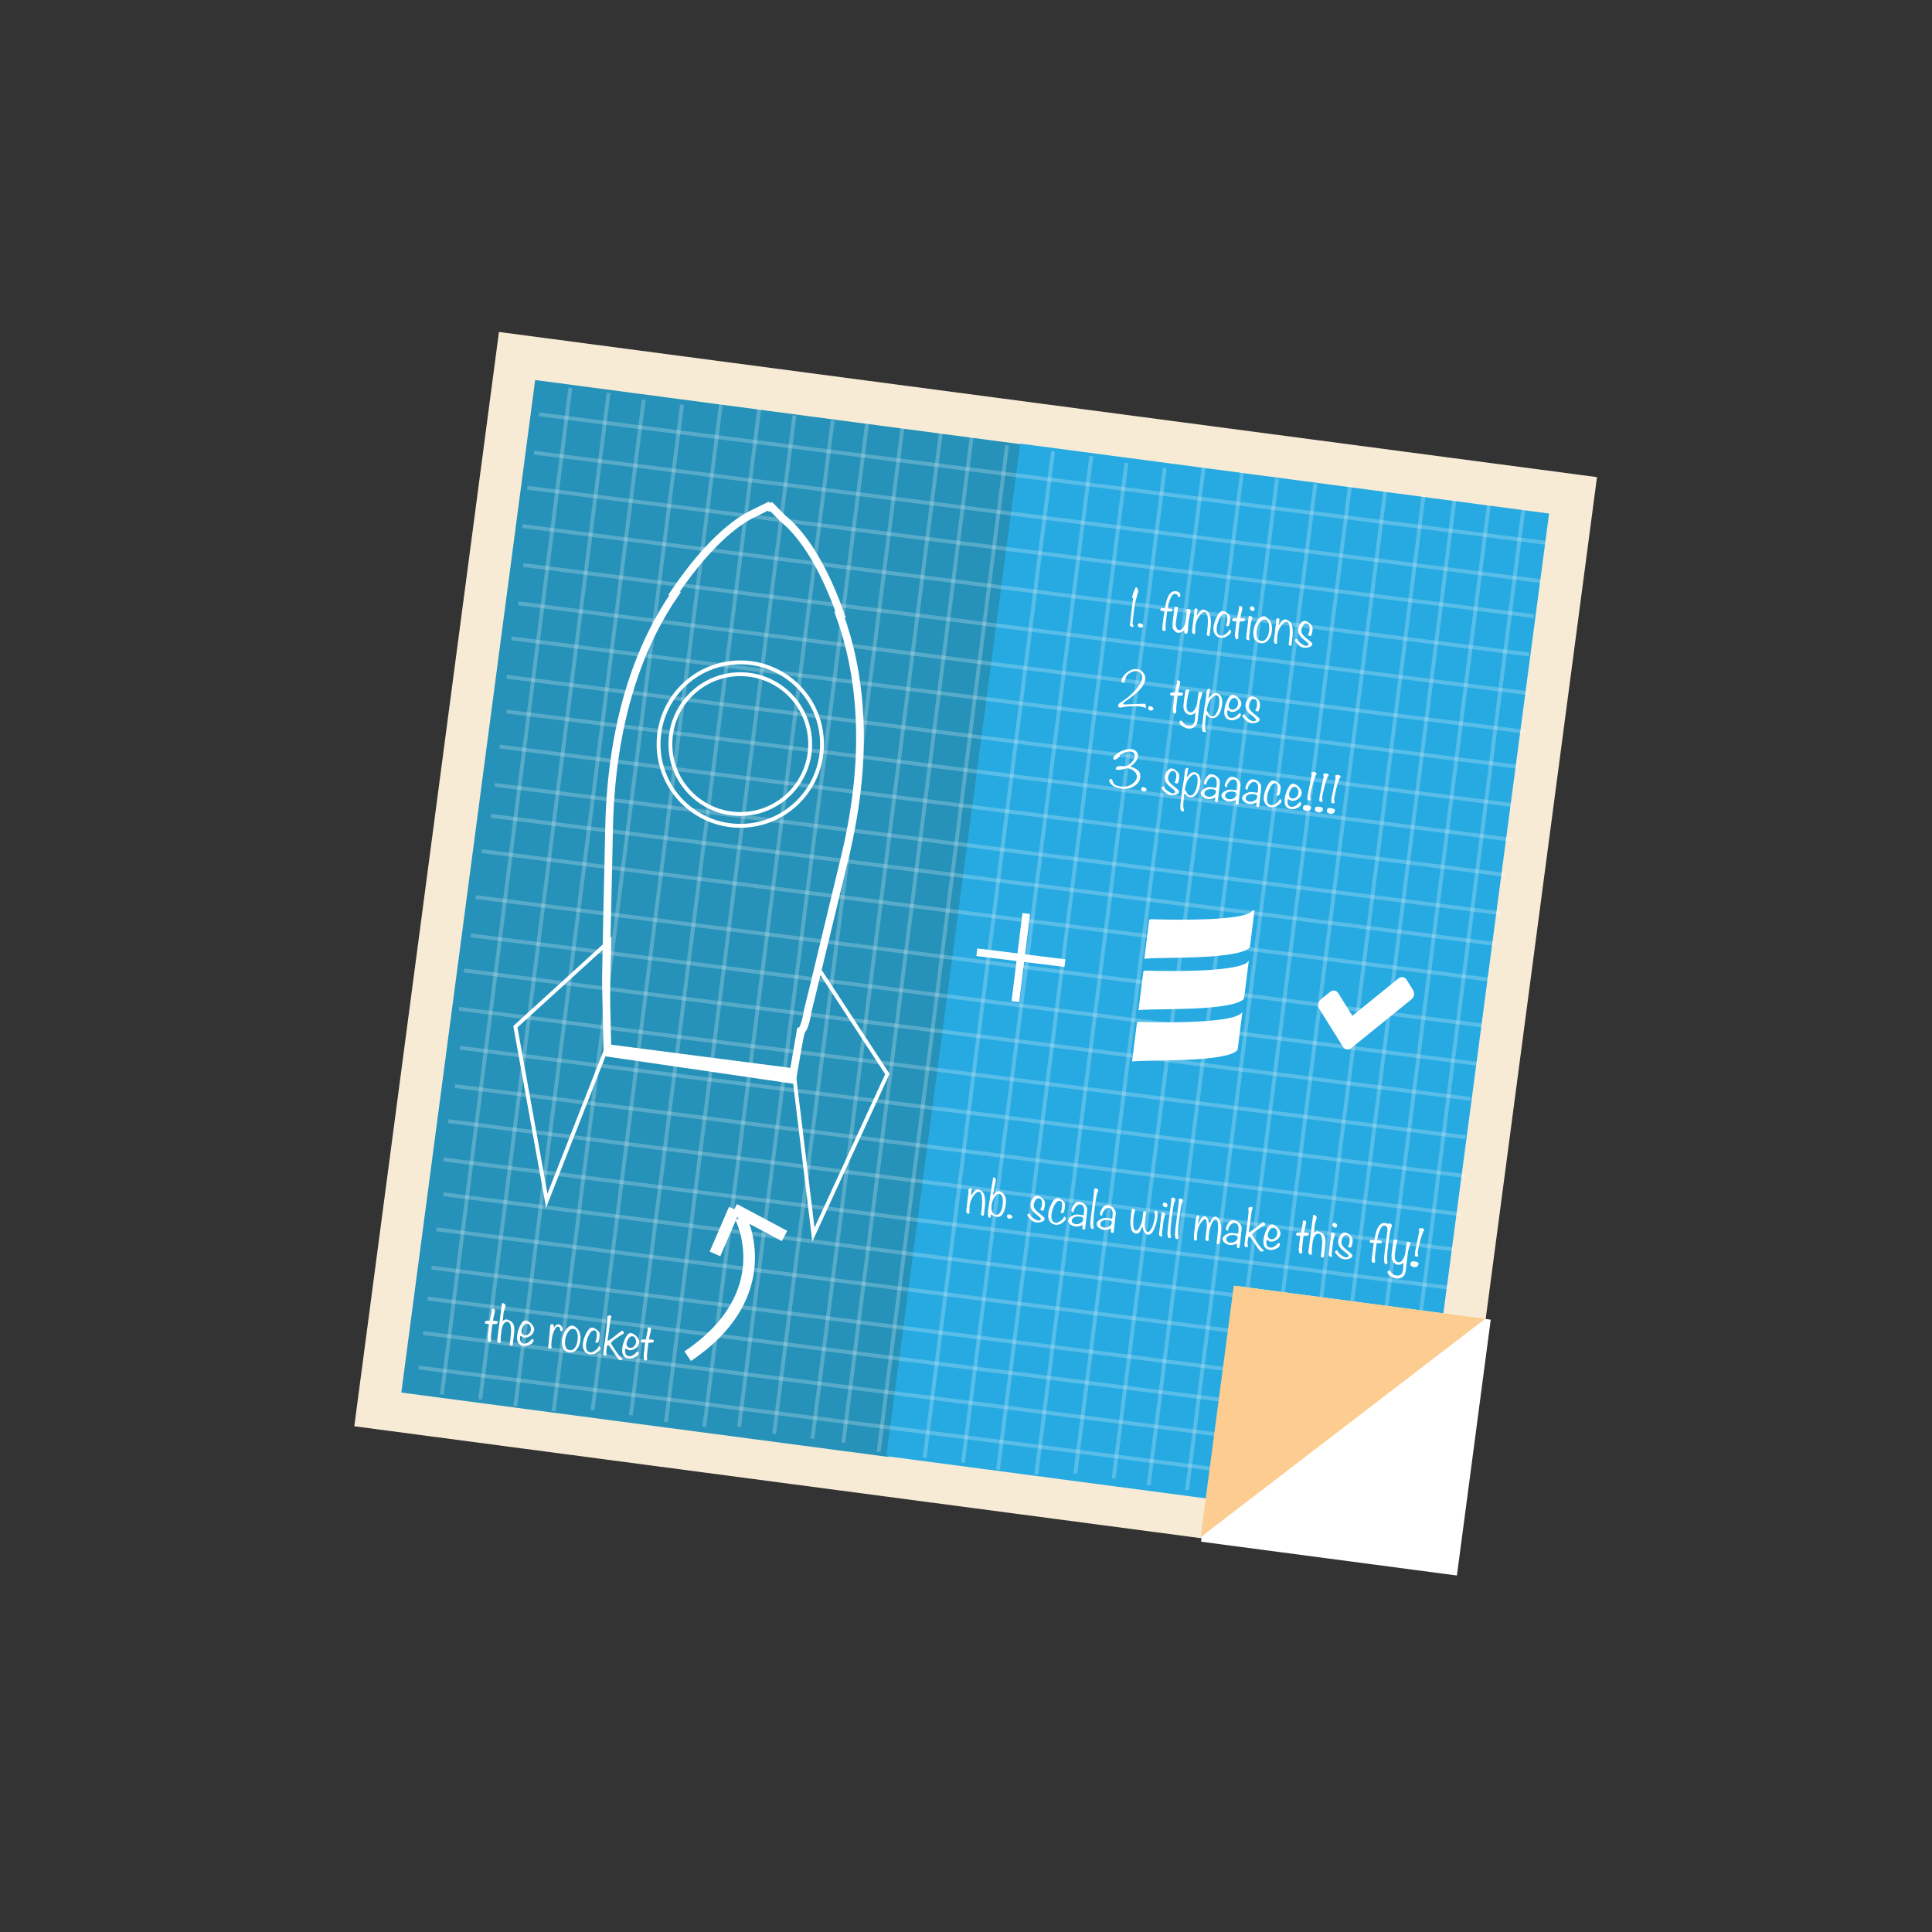 <?xml version="1.0" encoding="utf-8"?>
<!-- Generator: Adobe Illustrator 15.1.0, SVG Export Plug-In . SVG Version: 6.00 Build 0)  -->
<!DOCTYPE svg PUBLIC "-//W3C//DTD SVG 1.1//EN" "http://www.w3.org/Graphics/SVG/1.1/DTD/svg11.dtd">
<svg version="1.1" id="Layer_1" xmlns="http://www.w3.org/2000/svg" xmlns:xlink="http://www.w3.org/1999/xlink" x="0px" y="0px"
	 width="500px" height="500px" viewBox="0 0 500 500" enable-background="new 0 0 500 500" xml:space="preserve">
<rect x="0" y="0" width="500" height="500" fill="#333333" stroke="none"/>
<g>
	<g>
		
			<rect x="109.307" y="103.432" transform="matrix(0.991 0.131 -0.131 0.991 34.354 -30.907)" fill="#F7EBD6" width="286.753" height="285.775"/>
		
			<rect x="52.037" y="173.944" transform="matrix(0.131 -0.991 0.991 0.131 -75.339 389.176)" fill="#2692B9" width="264.423" height="127.207"/>
		
			<rect x="246.302" y="122.672" transform="matrix(0.991 0.131 -0.131 0.991 36.011 -39.024)" fill="#27AAE1" width="138.122" height="264.426"/>
		<g id="t9utVD.tif_1_" opacity="0.55">
		</g>
		<line opacity="0.23" fill="none" stroke="#FFFFFF" stroke-miterlimit="10" x1="147.595" y1="100.397" x2="114.357" y2="360.896"/>
		<line opacity="0.23" fill="none" stroke="#FFFFFF" stroke-miterlimit="10" x1="157.515" y1="101.663" x2="124.277" y2="362.162"/>
		<line opacity="0.23" fill="none" stroke="#FFFFFF" stroke-miterlimit="10" x1="166.589" y1="103.435" x2="133.352" y2="363.934"/>
		<line opacity="0.23" fill="none" stroke="#FFFFFF" stroke-miterlimit="10" x1="176.509" y1="104.7" x2="143.271" y2="365.199"/>
		<line opacity="0.23" fill="none" stroke="#FFFFFF" stroke-miterlimit="10" x1="186.587" y1="104.474" x2="153.35" y2="364.973"/>
		<line opacity="0.23" fill="none" stroke="#FFFFFF" stroke-miterlimit="10" x1="196.507" y1="105.739" x2="163.27" y2="366.238"/>
		<line opacity="0.23" fill="none" stroke="#FFFFFF" stroke-miterlimit="10" x1="205.581" y1="107.511" x2="172.344" y2="368.008"/>
		<line opacity="0.23" fill="none" stroke="#FFFFFF" stroke-miterlimit="10" x1="215.501" y1="108.776" x2="182.264" y2="369.275"/>
		<line opacity="0.23" fill="none" stroke="#FFFFFF" stroke-miterlimit="10" x1="224.5" y1="108.793" x2="191.264" y2="369.291"/>
		<line opacity="0.23" fill="none" stroke="#FFFFFF" stroke-miterlimit="10" x1="233.575" y1="110.564" x2="200.338" y2="371.062"/>
		<line opacity="0.23" fill="none" stroke="#FFFFFF" stroke-miterlimit="10" x1="243.495" y1="111.83" x2="210.258" y2="372.328"/>
		<line opacity="0.23" fill="none" stroke="#FFFFFF" stroke-miterlimit="10" x1="251.492" y1="112.846" x2="218.256" y2="373.344"/>
		<line opacity="0.23" fill="none" stroke="#FFFFFF" stroke-miterlimit="10" x1="272.525" y1="116.775" x2="239.289" y2="377.273"/>
		<line opacity="0.23" fill="none" stroke="#FFFFFF" stroke-miterlimit="10" x1="260.628" y1="115.216" x2="227.391" y2="375.715"/>
		<line opacity="0.23" fill="none" stroke="#FFFFFF" stroke-miterlimit="10" x1="282.445" y1="118.041" x2="249.208" y2="378.539"/>
		<line opacity="0.23" fill="none" stroke="#FFFFFF" stroke-miterlimit="10" x1="291.52" y1="119.812" x2="258.282" y2="380.311"/>
		<line opacity="0.23" fill="none" stroke="#FFFFFF" stroke-miterlimit="10" x1="301.439" y1="121.078" x2="268.202" y2="381.576"/>
		<line opacity="0.23" fill="none" stroke="#FFFFFF" stroke-miterlimit="10" x1="311.518" y1="120.852" x2="278.28" y2="381.35"/>
		<line opacity="0.23" fill="none" stroke="#FFFFFF" stroke-miterlimit="10" x1="321.438" y1="122.117" x2="288.2" y2="382.615"/>
		<line opacity="0.23" fill="none" stroke="#FFFFFF" stroke-miterlimit="10" x1="330.512" y1="123.889" x2="297.275" y2="384.387"/>
		<line opacity="0.23" fill="none" stroke="#FFFFFF" stroke-miterlimit="10" x1="340.432" y1="125.154" x2="307.194" y2="385.652"/>
		<line opacity="0.23" fill="none" stroke="#FFFFFF" stroke-miterlimit="10" x1="349.432" y1="125.172" x2="316.194" y2="385.67"/>
		<line opacity="0.23" fill="none" stroke="#FFFFFF" stroke-miterlimit="10" x1="358.506" y1="126.943" x2="325.27" y2="387.441"/>
		<line opacity="0.23" fill="none" stroke="#FFFFFF" stroke-miterlimit="10" x1="368.426" y1="128.209" x2="335.188" y2="388.707"/>
		<line opacity="0.23" fill="none" stroke="#FFFFFF" stroke-miterlimit="10" x1="376.424" y1="129.224" x2="343.187" y2="389.723"/>
		<line opacity="0.23" fill="none" stroke="#FFFFFF" stroke-miterlimit="10" x1="385.348" y1="130.394" x2="352.11" y2="390.893"/>
		<line opacity="0.23" fill="none" stroke="#FFFFFF" stroke-miterlimit="10" x1="394.271" y1="131.563" x2="361.034" y2="392.062"/>
		<line opacity="0.23" fill="none" stroke="#FFFFFF" stroke-miterlimit="10" x1="399.991" y1="140.47" x2="139.493" y2="107.232"/>
		<line opacity="0.23" fill="none" stroke="#FFFFFF" stroke-miterlimit="10" x1="398.726" y1="150.389" x2="138.228" y2="117.152"/>
		<line opacity="0.23" fill="none" stroke="#FFFFFF" stroke-miterlimit="10" x1="396.955" y1="159.464" x2="136.457" y2="126.227"/>
		<line opacity="0.23" fill="none" stroke="#FFFFFF" stroke-miterlimit="10" x1="395.688" y1="169.383" x2="135.191" y2="136.146"/>
		<line opacity="0.23" fill="none" stroke="#FFFFFF" stroke-miterlimit="10" x1="395.916" y1="179.462" x2="135.418" y2="146.225"/>
		<line opacity="0.23" fill="none" stroke="#FFFFFF" stroke-miterlimit="10" x1="394.65" y1="189.381" x2="134.152" y2="156.145"/>
		<line opacity="0.23" fill="none" stroke="#FFFFFF" stroke-miterlimit="10" x1="392.879" y1="198.456" x2="132.381" y2="165.219"/>
		<line opacity="0.23" fill="none" stroke="#FFFFFF" stroke-miterlimit="10" x1="391.613" y1="208.375" x2="131.115" y2="175.139"/>
		<line opacity="0.23" fill="none" stroke="#FFFFFF" stroke-miterlimit="10" x1="391.596" y1="217.375" x2="131.098" y2="184.139"/>
		<line opacity="0.23" fill="none" stroke="#FFFFFF" stroke-miterlimit="10" x1="389.824" y1="226.45" x2="129.326" y2="193.213"/>
		<line opacity="0.23" fill="none" stroke="#FFFFFF" stroke-miterlimit="10" x1="388.559" y1="236.369" x2="128.061" y2="203.133"/>
		<line opacity="0.23" fill="none" stroke="#FFFFFF" stroke-miterlimit="10" x1="387.543" y1="244.367" x2="127.045" y2="211.131"/>
		<line opacity="0.23" fill="none" stroke="#FFFFFF" stroke-miterlimit="10" x1="383.613" y1="265.4" x2="123.116" y2="232.164"/>
		<line opacity="0.23" fill="none" stroke="#FFFFFF" stroke-miterlimit="10" x1="385.174" y1="253.502" x2="124.676" y2="220.266"/>
		<line opacity="0.23" fill="none" stroke="#FFFFFF" stroke-miterlimit="10" x1="382.348" y1="275.32" x2="121.851" y2="242.083"/>
		<line opacity="0.23" fill="none" stroke="#FFFFFF" stroke-miterlimit="10" x1="380.577" y1="284.395" x2="120.079" y2="251.158"/>
		<line opacity="0.23" fill="none" stroke="#FFFFFF" stroke-miterlimit="10" x1="379.312" y1="294.314" x2="118.813" y2="261.078"/>
		<line opacity="0.23" fill="none" stroke="#FFFFFF" stroke-miterlimit="10" x1="379.538" y1="304.393" x2="119.04" y2="271.156"/>
		<line opacity="0.23" fill="none" stroke="#FFFFFF" stroke-miterlimit="10" x1="378.272" y1="314.312" x2="117.774" y2="281.076"/>
		<line opacity="0.23" fill="none" stroke="#FFFFFF" stroke-miterlimit="10" x1="376.501" y1="323.387" x2="116.003" y2="290.15"/>
		<line opacity="0.23" fill="none" stroke="#FFFFFF" stroke-miterlimit="10" x1="375.235" y1="333.307" x2="114.737" y2="300.07"/>
		<line opacity="0.23" fill="none" stroke="#FFFFFF" stroke-miterlimit="10" x1="375.218" y1="342.307" x2="114.72" y2="309.07"/>
		<line opacity="0.23" fill="none" stroke="#FFFFFF" stroke-miterlimit="10" x1="373.446" y1="351.381" x2="112.948" y2="318.145"/>
		<line opacity="0.23" fill="none" stroke="#FFFFFF" stroke-miterlimit="10" x1="372.181" y1="361.301" x2="111.683" y2="328.064"/>
		<line opacity="0.23" fill="none" stroke="#FFFFFF" stroke-miterlimit="10" x1="371.165" y1="369.299" x2="110.667" y2="336.062"/>
		<line opacity="0.23" fill="none" stroke="#FFFFFF" stroke-miterlimit="10" x1="369.995" y1="378.223" x2="109.497" y2="344.986"/>
		<line opacity="0.23" fill="none" stroke="#FFFFFF" stroke-miterlimit="10" x1="368.825" y1="387.146" x2="108.327" y2="353.908"/>
		
			<rect x="314.648" y="336.8" transform="matrix(-0.991 -0.131 0.131 -0.991 644.742 782.73)" fill="#FFFFFF" width="66.815" height="66.815"/>
		<polygon fill="#FCCC91" points="384.388,341.301 319.3,332.721 310.721,397.811 		"/>
	</g>
	<g>
		<polygon fill="#FFFFFF" points="205.581,279.492 156.543,272.783 156.21,270.115 205.955,276.547 		"/>
		<path fill="none" stroke="#FFFFFF" stroke-width="2" stroke-miterlimit="10" d="M217.271,159.084
			c0.093-0.015,0.19-0.025,0.282-0.041c-5.946-16.744-12.358-22.766-15.011-24.928l-2.951-3.007c0,0-0.147,0.058-0.418,0.175
			c-0.233-0.182-0.361-0.273-0.361-0.273l-3.603,1.772c-3.106,1.428-10.815,6.044-20.76,20.739c0.086,0.038,0.178,0.073,0.263,0.111
			c-8.663,12.592-16.421,31.768-17.07,60.338c-0.488,21.511-0.731,33.414-0.836,39.678l0.07,3.801l0.333,15l47.819,6.973
			l2.181-12.639c1.122-0.303,1.827-5.139,1.827-5.139s0.506-1.861,9.638-39.908C225.338,193.973,222.497,173.443,217.271,159.084z"
			/>
		<circle fill="none" stroke="#FFFFFF" stroke-miterlimit="10" cx="191.586" cy="192.572" r="21.149"/>
		<circle fill="none" stroke="#FFFFFF" stroke-miterlimit="10" cx="191.586" cy="192.572" r="18.088"/>
		<polygon fill="none" stroke="#FFFFFF" stroke-miterlimit="10" points="133.378,265.709 157.709,243.544 157.02,271.176 
			141.503,310.744 		"/>
		<polygon fill="none" stroke="#FFFFFF" stroke-miterlimit="10" points="229.653,277.957 211.646,250.408 205.396,277.33 
			210.51,319.523 		"/>
	</g>
	<g>
		<path fill="#FFFFFF" d="M265.29,246.981l10.44,1.291l-0.244,1.972l-10.44-1.291l-1.285,10.392l-1.972-0.244l1.285-10.392
			l-10.392-1.285l0.244-1.972l10.392,1.285l1.291-10.44l1.973,0.244L265.29,246.981z"/>
	</g>
	<g>
		<path fill="#FFFFFF" d="M254.616,314.519c-0.069,0.102-0.154,0.147-0.257,0.136c-0.104-0.013-0.262-0.104-0.479-0.269l0.014-0.119
			c0.011-0.088,0.026-0.222,0.048-0.399c0.021-0.179,0.037-0.307,0.046-0.386c0.393-3.279,0.181-4.969-0.636-5.066
			c-0.256-0.03-0.554,0.125-0.894,0.465c-0.858,0.839-1.372,1.964-1.541,3.377c-0.022,0.188-0.028,0.467-0.017,0.832
			c0.011,0.367,0.005,0.645-0.018,0.833c-0.018,0.147-0.126,0.21-0.327,0.186c-0.382-0.045-0.535-0.379-0.461-1.002l0.403-3.363
			c0.011-0.089,0.03-0.217,0.06-0.384c0.03-0.167,0.05-0.294,0.061-0.383c0.016-0.129,0.021-0.318,0.017-0.57
			s-0.001-0.436,0.013-0.554c0.01-0.08,0.083-0.163,0.219-0.252c0.136-0.09,0.238-0.13,0.308-0.122
			c0.128,0.016,0.239,0.099,0.331,0.25c-0.107,0.64-0.167,1.013-0.18,1.121c-0.019,0.148-0.03,0.292-0.037,0.432
			c0.094-0.02,0.231-0.169,0.415-0.446c0.232-0.353,0.421-0.591,0.565-0.714c0.271-0.248,0.56-0.354,0.865-0.317
			c0.118,0.014,0.292,0.08,0.518,0.197c0.51,0.262,0.852,0.633,1.024,1.114c0.291,0.826,0.361,1.883,0.207,3.167L254.616,314.519z"
			/>
		<path fill="#FFFFFF" d="M260.279,311.785c-0.103,0.857-0.307,1.565-0.614,2.12c-0.423,0.771-1.005,1.113-1.746,1.024
			c-0.188-0.022-0.433-0.107-0.736-0.254c-0.236-0.118-0.473-0.238-0.708-0.356c-0.027,0.059-0.045,0.121-0.054,0.19
			c-0.006,0.049-0.009,0.121-0.01,0.217c-0.001,0.094-0.005,0.166-0.011,0.216c-0.018,0.147-0.112,0.213-0.28,0.192
			c-0.167-0.02-0.297-0.106-0.39-0.257c-0.061-0.078-0.08-0.376-0.058-0.894c0.019-0.409,0.041-0.728,0.068-0.954l0.011-0.09
			l1.271-8.234l0.207,0.024c0.139,0.017,0.261,0.104,0.367,0.261c0.107,0.158,0.151,0.312,0.134,0.46
			c-0.044,0.365-0.156,0.903-0.337,1.613c-0.18,0.71-0.292,1.248-0.336,1.613c-0.005,0.04-0.027,0.228-0.067,0.562
			c0.084-0.02,0.196-0.121,0.338-0.304c0.178-0.23,0.326-0.387,0.446-0.474c0.22-0.153,0.472-0.214,0.759-0.18
			c0.483,0.058,0.9,0.309,1.247,0.751c0.314,0.397,0.5,0.855,0.559,1.375C260.368,310.752,260.349,311.211,260.279,311.785z
			 M259.484,311.771c0.074-0.613,0.074-1.152-0.003-1.612c-0.104-0.716-0.378-1.102-0.823-1.155
			c-0.543-0.064-1.021,0.285-1.434,1.05c-0.321,0.604-0.522,1.229-0.6,1.873c-0.068,0.574-0.028,1.077,0.12,1.507
			c0.183,0.575,0.525,0.893,1.029,0.952c0.503,0.061,0.922-0.252,1.254-0.936C259.257,312.965,259.409,312.405,259.484,311.771z"/>
		<path fill="#FFFFFF" d="M261.967,315.008c-0.017,0.139-0.124,0.246-0.323,0.322c-0.157,0.061-0.315,0.082-0.474,0.062
			c-0.169-0.02-0.309-0.096-0.424-0.229c-0.113-0.135-0.162-0.28-0.143-0.438c0.04-0.336,0.233-0.484,0.58-0.442
			c0.196,0.023,0.383,0.104,0.557,0.239C261.914,314.658,261.989,314.82,261.967,315.008z"/>
		<path fill="#FFFFFF" d="M270.377,315.455c-0.042,0.346-0.338,0.607-0.891,0.782c-0.457,0.136-0.888,0.181-1.293,0.132
			c-0.267-0.032-0.564-0.133-0.896-0.304c-0.179-0.104-0.454-0.348-0.829-0.735c-0.41-0.423-0.606-0.704-0.59-0.844
			c0.037-0.308,0.236-0.426,0.599-0.353l0.088,0.011c-0.016,0.303,0.263,0.664,0.832,1.087c0.516,0.387,0.94,0.599,1.276,0.639
			c0.435,0.052,0.67-0.07,0.706-0.367c0.021-0.178-0.217-0.457-0.712-0.838c-0.68-0.514-1.138-0.915-1.375-1.204
			c-0.479-0.59-0.679-1.228-0.598-1.91c0.062-0.516,0.254-0.989,0.577-1.423c0.372-0.518,0.791-0.749,1.256-0.693
			c0.335,0.04,0.721,0.245,1.158,0.611c0.438,0.368,0.677,0.716,0.718,1.041c0.046,0.275,0.049,0.592,0.007,0.948
			c-0.047,0.385-0.165,0.797-0.358,1.234c-0.098,0.059-0.205,0.081-0.323,0.066c-0.069-0.008-0.175-0.048-0.316-0.12
			c-0.143-0.071-0.209-0.139-0.202-0.198c-0.004,0.04,0.062-0.062,0.202-0.306c0.099-0.158,0.175-0.46,0.229-0.904
			c0.127-1.058-0.142-1.626-0.804-1.705c-0.346-0.041-0.649,0.158-0.913,0.599c-0.223,0.355-0.357,0.726-0.403,1.113
			c-0.059,0.484,0.166,0.988,0.676,1.511c0.169,0.182,0.646,0.586,1.434,1.212C270.152,314.951,270.4,315.256,270.377,315.455z"/>
		<path fill="#FFFFFF" d="M275.853,315.426c-0.029,0.238-0.271,0.535-0.723,0.889c-0.454,0.354-0.813,0.551-1.077,0.59
			c-0.359,0.067-0.653,0.088-0.88,0.061c-0.722-0.086-1.243-0.415-1.566-0.985c-0.3-0.508-0.405-1.134-0.316-1.877
			c0.092-0.762,0.356-1.594,0.794-2.495c0.546-1.119,1.12-1.644,1.722-1.572c0.287,0.035,0.65,0.222,1.091,0.56
			c0.441,0.338,0.676,0.64,0.705,0.903c0.032,0.315,0.03,0.62-0.005,0.916c-0.13,1.087-0.358,1.611-0.685,1.572
			c-0.078-0.01-0.169-0.05-0.271-0.122c-0.102-0.073-0.147-0.147-0.139-0.227c0.005-0.04,0.03-0.09,0.078-0.149
			c0.046-0.06,0.076-0.099,0.089-0.117c0.055-0.123,0.11-0.418,0.166-0.883c0.131-1.097-0.05-1.674-0.545-1.732
			c-0.543-0.065-1.048,0.381-1.513,1.341c-0.349,0.743-0.565,1.459-0.648,2.152c-0.064,0.535-0.033,0.991,0.092,1.368
			c0.171,0.492,0.494,0.768,0.968,0.824c0.287,0.034,0.642-0.075,1.062-0.329c0.377-0.228,0.668-0.479,0.872-0.758
			c0.052-0.097,0.128-0.228,0.229-0.397c0.059-0.064,0.131-0.09,0.22-0.079c0.06,0.007,0.123,0.082,0.19,0.227
			C275.831,315.248,275.86,315.355,275.853,315.426z"/>
		<path fill="#FFFFFF" d="M280.849,318.019c-0.017,0.139-0.135,0.194-0.352,0.169c-0.236-0.028-0.368-0.145-0.395-0.348
			c-0.006-0.031,0.013-0.225,0.055-0.581c0.012-0.098,0.006-0.179-0.016-0.241c-0.602,0.339-1.224,0.471-1.866,0.394
			c-0.444-0.053-0.859-0.229-1.245-0.526c-0.44-0.333-0.638-0.706-0.588-1.121c0.049-0.405,0.378-0.768,0.987-1.085
			c0.556-0.295,1.052-0.415,1.486-0.363l1.468,0.176c0.066-0.052,0.107-0.152,0.125-0.301c0.079-0.662,0.085-1.167,0.018-1.517
			c-0.11-0.584-0.429-0.907-0.952-0.971c-0.375-0.045-0.749,0.15-1.122,0.588c-0.338,0.399-0.531,0.798-0.579,1.193
			c-0.002,0.02-0.006,0.049-0.01,0.089c-0.005,0.04-0.008,0.063-0.01,0.073c-0.009,0.08-0.054,0.114-0.132,0.104
			c-0.099-0.012-0.201-0.083-0.306-0.217c-0.104-0.132-0.15-0.243-0.14-0.333c0.033-0.275,0.157-0.613,0.377-1.014
			c0.218-0.399,0.438-0.697,0.662-0.891c0.279-0.236,0.602-0.334,0.967-0.29c0.563,0.067,1.061,0.308,1.493,0.721
			c0.457,0.444,0.658,0.94,0.603,1.484L280.849,318.019z M280.344,315.568c0.048-0.395-0.234-0.629-0.847-0.702
			c-0.484-0.058-0.919-0.026-1.306,0.1c-0.49,0.162-0.76,0.459-0.812,0.894c-0.031,0.267,0.066,0.489,0.296,0.667
			c0.191,0.154,0.432,0.247,0.717,0.282c0.425,0.051,0.845-0.04,1.259-0.271C280.063,316.307,280.295,315.983,280.344,315.568z"/>
		<path fill="#FFFFFF" d="M283.065,317.698c-0.03,0.257-0.185,0.369-0.461,0.336c-0.435-0.052-0.539-0.972-0.315-2.76l0.84-6.647
			c0.014-0.109,0.018-0.267,0.013-0.473c-0.007-0.206-0.003-0.358,0.009-0.457c0.205-0.115,0.37-0.167,0.499-0.151
			c0.139,0.017,0.27,0.083,0.396,0.198s0.183,0.242,0.166,0.381c-0.013,0.099-0.052,0.224-0.12,0.376
			c-0.083,0.19-0.133,0.309-0.148,0.357c-0.199,0.658-0.37,1.589-0.515,2.795c-0.233,1.946-0.351,2.885-0.352,2.814
			c-0.116,1.218-0.146,2.142-0.091,2.771c-0.004,0.029,0.01,0.098,0.041,0.207C283.061,317.555,283.073,317.639,283.065,317.698z"/>
		<path fill="#FFFFFF" d="M288.229,318.901c-0.017,0.139-0.134,0.195-0.352,0.169c-0.236-0.028-0.368-0.144-0.395-0.348
			c-0.006-0.031,0.013-0.224,0.055-0.58c0.012-0.098,0.006-0.179-0.016-0.242c-0.602,0.339-1.224,0.471-1.866,0.394
			c-0.444-0.053-0.859-0.229-1.245-0.526c-0.44-0.333-0.637-0.706-0.588-1.121c0.049-0.405,0.377-0.767,0.987-1.084
			c0.556-0.295,1.052-0.416,1.486-0.364l1.468,0.176c0.066-0.052,0.107-0.151,0.125-0.3c0.079-0.662,0.085-1.168,0.018-1.517
			c-0.11-0.585-0.428-0.908-0.952-0.971c-0.375-0.045-0.749,0.149-1.122,0.588c-0.338,0.399-0.531,0.797-0.578,1.192
			c-0.003,0.02-0.007,0.049-0.011,0.089c-0.005,0.04-0.008,0.063-0.009,0.073c-0.01,0.08-0.055,0.114-0.133,0.105
			c-0.099-0.012-0.201-0.084-0.306-0.217s-0.15-0.244-0.14-0.333c0.033-0.276,0.157-0.614,0.377-1.014
			c0.218-0.4,0.438-0.697,0.662-0.891c0.279-0.237,0.602-0.334,0.967-0.29c0.563,0.067,1.061,0.307,1.493,0.72
			c0.456,0.445,0.658,0.94,0.603,1.485L288.229,318.901z M287.724,316.452c0.048-0.395-0.234-0.63-0.847-0.703
			c-0.484-0.058-0.919-0.025-1.306,0.1c-0.49,0.162-0.761,0.46-0.812,0.895c-0.031,0.267,0.066,0.489,0.296,0.666
			c0.191,0.155,0.432,0.248,0.717,0.282c0.425,0.051,0.845-0.04,1.259-0.271C287.443,317.189,287.674,316.867,287.724,316.452z"/>
		<path fill="#FFFFFF" d="M299.531,315.023c-0.113,0.939-0.349,1.852-0.705,2.742c-0.502,1.263-1.084,1.854-1.746,1.774
			c-0.484-0.058-0.863-0.407-1.137-1.053c-0.093-0.312-0.186-0.628-0.277-0.949l-0.062,0.021c-0.186,0.38-0.376,0.758-0.571,1.135
			c-0.263,0.43-0.601,0.62-1.015,0.57c-1.256-0.15-1.703-1.732-1.342-4.746c0.082-0.691,0.167-1.231,0.254-1.623
			c0.08-0.09,0.176-0.129,0.284-0.116s0.232,0.071,0.371,0.172c0.139,0.102,0.201,0.207,0.188,0.316
			c-0.016,0.129-0.072,0.324-0.169,0.588c-0.097,0.265-0.155,0.476-0.174,0.634c-0.308,2.569-0.129,3.894,0.532,3.972
			c0.425,0.052,0.823-0.393,1.196-1.33c0.297-0.716,0.475-1.371,0.536-1.965l0.17-1.423c0.025-0.207,0.155-0.297,0.393-0.269
			c0.286,0.034,0.406,0.25,0.359,0.645c-0.006,0.049-0.022,0.123-0.048,0.22c-0.028,0.097-0.044,0.17-0.05,0.22l-0.218,1.822
			c-0.051,0.425-0.032,0.888,0.059,1.391c0.11,0.664,0.324,1.016,0.641,1.054c0.424,0.051,0.845-0.446,1.261-1.488
			c0.315-0.805,0.511-1.517,0.586-2.14c0.074-0.622,0.081-1.007,0.019-1.155c0.001-0.01-0.029-0.058-0.088-0.146
			c-0.061-0.088-0.088-0.146-0.084-0.175c0.013-0.108,0.071-0.208,0.178-0.295c0.105-0.087,0.212-0.125,0.32-0.112
			C299.549,313.357,299.662,313.928,299.531,315.023z"/>
		<path fill="#FFFFFF" d="M301.584,314.188c-0.021,0.178-0.095,0.439-0.222,0.784c-0.126,0.346-0.2,0.608-0.222,0.786l-0.392,3.274
			c-0.026,0.219-0.012,0.521,0.042,0.907c-0.049,0.074-0.108,0.107-0.179,0.1c-0.483-0.058-0.696-0.319-0.641-0.784l0.65-5.438
			c0.137-0.054,0.264-0.073,0.383-0.06c0.118,0.015,0.237,0.063,0.357,0.148C301.522,313.994,301.596,314.089,301.584,314.188z
			 M302.132,311.998c-0.04,0.336-0.218,0.485-0.534,0.447c-0.188-0.022-0.352-0.112-0.494-0.27
			c-0.142-0.157-0.202-0.325-0.181-0.504c0.04-0.335,0.228-0.483,0.564-0.443c0.197,0.023,0.359,0.109,0.488,0.255
			C302.104,311.629,302.155,311.801,302.132,311.998z"/>
		<path fill="#FFFFFF" d="M303.027,320.087c-0.03,0.257-0.185,0.369-0.461,0.337c-0.435-0.053-0.539-0.973-0.315-2.761l0.84-6.647
			c0.014-0.108,0.018-0.267,0.013-0.473c-0.007-0.205-0.003-0.358,0.009-0.457c0.205-0.115,0.37-0.167,0.499-0.151
			c0.139,0.017,0.271,0.083,0.397,0.198c0.127,0.116,0.182,0.242,0.165,0.381c-0.012,0.099-0.052,0.224-0.12,0.376
			c-0.083,0.19-0.133,0.31-0.148,0.358c-0.199,0.657-0.37,1.589-0.515,2.795c-0.233,1.946-0.351,2.884-0.352,2.813
			c-0.116,1.219-0.146,2.142-0.091,2.771c-0.004,0.029,0.01,0.099,0.041,0.207C303.022,319.944,303.035,320.027,303.027,320.087z"/>
		<path fill="#FFFFFF" d="M304.983,320.321c-0.03,0.257-0.185,0.369-0.461,0.336c-0.435-0.052-0.54-0.972-0.316-2.76l0.841-6.647
			c0.014-0.109,0.018-0.267,0.012-0.473s-0.002-0.358,0.01-0.457c0.204-0.115,0.37-0.167,0.498-0.151
			c0.139,0.017,0.271,0.083,0.397,0.198c0.127,0.116,0.183,0.242,0.166,0.381c-0.013,0.099-0.052,0.224-0.121,0.376
			c-0.082,0.19-0.132,0.31-0.147,0.357c-0.199,0.658-0.371,1.589-0.516,2.795c-0.233,1.946-0.351,2.885-0.352,2.814
			c-0.115,1.218-0.146,2.142-0.09,2.771c-0.004,0.029,0.01,0.098,0.041,0.207C304.979,320.178,304.991,320.262,304.983,320.321z"/>
		<path fill="#FFFFFF" d="M315.623,321.851c-0.223,0.103-0.389,0.148-0.497,0.136c-0.068-0.009-0.164-0.055-0.283-0.141
			c0.019-0.158,0.051-0.425,0.096-0.802c0.041-0.346,0.073-0.613,0.096-0.802c0.365-3.051,0.236-4.613-0.389-4.688
			c-0.37-0.045-0.749,0.392-1.135,1.308c-0.306,0.734-0.489,1.365-0.553,1.889l-0.177,1.481c-0.01,0.079-0.001,0.193,0.026,0.342
			s0.037,0.257,0.029,0.325c-0.01,0.08-0.074,0.151-0.192,0.219c-0.118,0.066-0.218,0.094-0.296,0.085
			c-0.09-0.011-0.181-0.084-0.274-0.222c-0.094-0.136-0.136-0.249-0.125-0.338l0.356-2.979c0.038-0.315,0.032-0.722-0.02-1.219
			c-0.065-0.63-0.195-0.955-0.394-0.979c-0.108-0.014-0.288,0.105-0.538,0.356c-0.854,0.859-1.364,1.979-1.53,3.364
			c-0.02,0.168-0.03,0.419-0.03,0.756c0,0.335-0.01,0.581-0.028,0.739c-0.036,0.297-0.177,0.431-0.424,0.401
			c-0.119-0.015-0.217-0.077-0.294-0.186c-0.034-0.055-0.051-0.282-0.053-0.684c-0.008-0.362-0.004-0.606,0.012-0.735l0.419-3.497
			c0.12-1.008,0.3-1.498,0.537-1.469c0.099,0.012,0.193,0.07,0.287,0.178c0.092,0.105,0.132,0.208,0.12,0.308
			c-0.024,0.207-0.086,0.475-0.187,0.804c-0.11,0.429-0.178,0.695-0.2,0.803l0.064,0.082c0.239-0.402,0.479-0.805,0.716-1.206
			c0.331-0.512,0.681-0.746,1.046-0.702c0.515,0.062,0.893,0.668,1.136,1.819c0.113-0.106,0.266-0.339,0.459-0.696
			c0.193-0.356,0.358-0.608,0.496-0.752c0.216-0.215,0.463-0.306,0.739-0.272c0.267,0.032,0.542,0.246,0.824,0.641
			c0.525,0.717,0.688,1.916,0.487,3.599L315.623,321.851z"/>
		<path fill="#FFFFFF" d="M320.815,322.802c-0.017,0.139-0.134,0.194-0.351,0.169c-0.236-0.028-0.368-0.145-0.395-0.348
			c-0.006-0.031,0.013-0.225,0.055-0.581c0.012-0.098,0.006-0.179-0.017-0.241c-0.602,0.339-1.223,0.471-1.865,0.394
			c-0.444-0.053-0.859-0.229-1.245-0.526c-0.441-0.333-0.637-0.706-0.588-1.121c0.049-0.405,0.377-0.768,0.987-1.085
			c0.556-0.295,1.052-0.415,1.486-0.363l1.468,0.176c0.065-0.052,0.107-0.151,0.125-0.3c0.079-0.662,0.085-1.168,0.017-1.518
			c-0.109-0.584-0.428-0.907-0.951-0.97c-0.375-0.045-0.75,0.149-1.122,0.587c-0.338,0.399-0.531,0.798-0.578,1.193
			c-0.003,0.02-0.007,0.049-0.011,0.089c-0.005,0.04-0.008,0.063-0.009,0.073c-0.01,0.08-0.055,0.114-0.133,0.104
			c-0.1-0.012-0.201-0.083-0.306-0.217c-0.104-0.132-0.151-0.243-0.141-0.333c0.033-0.275,0.158-0.613,0.377-1.014
			c0.218-0.399,0.438-0.697,0.662-0.891c0.28-0.236,0.602-0.334,0.968-0.29c0.563,0.067,1.061,0.308,1.492,0.721
			c0.457,0.445,0.659,0.94,0.604,1.484L320.815,322.802z M320.312,320.352c0.048-0.395-0.235-0.629-0.847-0.702
			c-0.485-0.058-0.919-0.026-1.306,0.1c-0.49,0.162-0.761,0.459-0.813,0.894c-0.031,0.267,0.066,0.49,0.297,0.667
			c0.191,0.154,0.431,0.247,0.717,0.282c0.425,0.051,0.845-0.04,1.258-0.271C320.031,321.09,320.262,320.768,320.312,320.352z"/>
		<path fill="#FFFFFF" d="M327.052,323.698c-0.271,0.169-0.482,0.243-0.631,0.226c-0.218-0.025-0.558-0.383-1.019-1.068
			c-0.578-0.881-0.885-1.344-0.919-1.388c-0.107-0.113-0.288-0.371-0.542-0.772c-0.221-0.336-0.424-0.577-0.607-0.719l-0.31,0.323
			l-0.176,1.468c-0.011,0.089,0.009,0.22,0.059,0.391c0.049,0.172,0.068,0.302,0.058,0.391c-0.007,0.06-0.057,0.11-0.146,0.154
			s-0.17,0.062-0.238,0.054c-0.396-0.047-0.568-0.282-0.517-0.707l0.248-2.075c0.015-0.128,0.053-0.317,0.113-0.565
			c0.06-0.248,0.096-0.437,0.111-0.565l0.489-4.091c0.069-0.582,0.104-1.044,0.098-1.386c0.006-0.049-0.005-0.16-0.03-0.333
			c-0.01-0.143-0.01-0.257,0.001-0.347c0.012-0.099,0.1-0.188,0.265-0.269s0.307-0.113,0.425-0.099
			c0.089,0.011,0.183,0.048,0.279,0.115s0.142,0.14,0.133,0.218c-0.002,0.01-0.042,0.127-0.122,0.348
			c-0.105,0.258-0.204,0.771-0.297,1.543l-0.577,4.289l0.066,0.083c0.341-0.159,0.82-0.472,1.44-0.939
			c0.389-0.314,0.778-0.628,1.169-0.943c0.634-0.504,0.999-0.752,1.1-0.739c0.148,0.018,0.26,0.099,0.332,0.243
			c0.073,0.143,0.097,0.289,0.069,0.436l-0.024,0.073c-0.407,0.202-1.017,0.58-1.828,1.134c-0.933,0.64-1.413,1.079-1.441,1.315
			c-0.011,0.089,0.111,0.329,0.367,0.72c0.401,0.6,0.797,1.198,1.188,1.796c0.544,0.757,1.021,1.266,1.434,1.525L327.052,323.698z"
			/>
		<path fill="#FFFFFF" d="M331.238,322.125c-0.052,0.435-0.39,0.791-1.015,1.066c-0.562,0.253-1.073,0.352-1.538,0.297
			c-1.324-0.159-1.886-1.078-1.685-2.757c0.089-0.741,0.317-1.521,0.687-2.339c0.487-1.063,1.008-1.562,1.562-1.496
			c0.474,0.057,0.964,0.359,1.47,0.905c0.505,0.547,0.73,1.058,0.674,1.532c-0.074,0.611-0.385,1.115-0.933,1.512
			c-0.549,0.395-1.135,0.556-1.756,0.48c-0.061-0.007-0.18-0.071-0.36-0.193c-0.182-0.121-0.307-0.188-0.376-0.195
			c-0.129-0.016-0.197,0.017-0.206,0.095c-0.137,1.137,0.171,1.75,0.923,1.84c0.385,0.047,0.756-0.04,1.112-0.258
			c0.215-0.124,0.461-0.331,0.736-0.618c0.217-0.226,0.355-0.334,0.414-0.326C331.175,321.696,331.271,321.849,331.238,322.125z
			 M330.542,319.276c0.042-0.346-0.019-0.681-0.18-1.006c-0.162-0.325-0.405-0.508-0.731-0.547
			c-0.396-0.047-0.746,0.161-1.053,0.626c-0.256,0.391-0.411,0.808-0.464,1.252c-0.034,0.287,0.027,0.537,0.188,0.753
			c0.159,0.213,0.383,0.338,0.668,0.372c0.405,0.049,0.762-0.084,1.071-0.397C330.324,320.043,330.492,319.691,330.542,319.276z"/>
		<path fill="#FFFFFF" d="M338.512,319.75c-0.085,0.049-0.279,0.076-0.579,0.08c-0.332,0-0.523,0.013-0.575,0.036
			c-0.023,0.108-0.094,0.655-0.212,1.644c-0.093,0.771-0.145,1.29-0.157,1.559c-0.013,0.109-0.01,0.285,0.013,0.529
			c0.021,0.242,0.023,0.429,0.008,0.557c-0.009,0.079-0.068,0.151-0.177,0.219c-0.108,0.066-0.202,0.096-0.28,0.087
			c-0.198-0.023-0.332-0.245-0.402-0.665c-0.043-0.305-0.049-0.592-0.017-0.858c0.166-1.393,0.289-2.421,0.369-3.083
			c-0.053-0.056-0.273-0.082-0.664-0.079c-0.313,0.003-0.454-0.129-0.423-0.396c0.045-0.376,0.466-0.501,1.263-0.376l0.515-2.659
			c0.003-0.029-0.004-0.077-0.021-0.145c-0.018-0.067-0.025-0.115-0.021-0.146c0.007-0.059,0.054-0.111,0.141-0.157
			c0.085-0.044,0.181-0.055,0.289-0.032c0.343,0.071,0.494,0.265,0.457,0.581c-0.03,0.246-0.109,0.613-0.237,1.1
			c-0.128,0.484-0.207,0.847-0.235,1.084c-0.015,0.118-0.018,0.232-0.011,0.344l0.82,0.053c0.276,0.033,0.401,0.159,0.376,0.376
			C338.73,319.56,338.652,319.676,338.512,319.75z"/>
		<path fill="#FFFFFF" d="M342.604,325.381c-0.089,0.068-0.241,0.091-0.459,0.064c-0.108-0.013-0.214-0.096-0.315-0.249
			c0.102-0.849,0.183-1.526,0.243-2.03c0.3-2.51,0.032-3.813-0.803-3.913c-0.353-0.042-0.672,0.129-0.958,0.517
			c-0.249,0.331-0.395,0.685-0.439,1.06c-0.005,0.04-0.025,0.1-0.06,0.181c-0.036,0.081-0.056,0.141-0.061,0.18l-0.227,1.898
			c-0.021,0.168-0.024,0.413-0.012,0.734c0.011,0.322,0.007,0.562-0.013,0.721c-0.019,0.158-0.146,0.222-0.383,0.193
			c-0.168-0.02-0.3-0.115-0.395-0.287c-0.094-0.172-0.132-0.342-0.111-0.51l1.182-9.118c-0.014-0.061-0.016-0.121-0.009-0.18
			c0.021-0.179,0.131-0.256,0.329-0.232c0.099,0.012,0.236,0.096,0.412,0.253c0.177,0.156,0.26,0.279,0.249,0.369
			c-0.028,0.238-0.116,0.573-0.264,1.009c-0.146,0.435-0.235,0.767-0.263,0.995c-0.002,0.02-0.071,0.68-0.206,1.979
			c0.404-0.281,0.705-0.411,0.903-0.387c0.316,0.037,0.686,0.177,1.108,0.417c0.815,0.459,1.134,1.449,0.952,2.971L342.604,325.381z
			"/>
		<path fill="#FFFFFF" d="M345.494,319.442c-0.021,0.178-0.095,0.44-0.222,0.784c-0.126,0.346-0.2,0.608-0.222,0.786l-0.392,3.274
			c-0.026,0.219-0.012,0.521,0.042,0.907c-0.05,0.074-0.108,0.108-0.179,0.1c-0.483-0.058-0.696-0.319-0.641-0.784l0.65-5.438
			c0.137-0.054,0.264-0.073,0.383-0.059c0.118,0.014,0.237,0.062,0.357,0.147C345.433,319.25,345.506,319.344,345.494,319.442z
			 M346.042,317.253c-0.04,0.336-0.218,0.485-0.534,0.447c-0.188-0.022-0.354-0.112-0.494-0.27
			c-0.142-0.157-0.202-0.324-0.181-0.503c0.04-0.335,0.228-0.484,0.564-0.444c0.197,0.024,0.359,0.109,0.488,0.255
			C346.014,316.885,346.065,317.056,346.042,317.253z"/>
		<path fill="#FFFFFF" d="M350.002,324.985c-0.042,0.346-0.338,0.606-0.891,0.781c-0.457,0.136-0.888,0.181-1.293,0.132
			c-0.267-0.032-0.565-0.133-0.896-0.304c-0.179-0.104-0.455-0.347-0.829-0.735c-0.41-0.423-0.607-0.704-0.591-0.844
			c0.037-0.308,0.237-0.426,0.599-0.353l0.089,0.011c-0.016,0.303,0.262,0.664,0.832,1.087c0.516,0.387,0.94,0.599,1.276,0.639
			c0.435,0.052,0.669-0.07,0.705-0.367c0.021-0.178-0.216-0.457-0.711-0.838c-0.681-0.514-1.138-0.915-1.375-1.204
			c-0.479-0.59-0.679-1.228-0.598-1.91c0.062-0.516,0.254-0.989,0.577-1.422c0.372-0.519,0.791-0.75,1.256-0.694
			c0.335,0.04,0.721,0.245,1.158,0.611c0.437,0.368,0.676,0.716,0.718,1.041c0.046,0.275,0.049,0.592,0.007,0.948
			c-0.047,0.385-0.166,0.797-0.359,1.234c-0.097,0.059-0.204,0.081-0.322,0.067c-0.069-0.009-0.175-0.049-0.316-0.121
			c-0.143-0.071-0.209-0.138-0.202-0.198c-0.004,0.041,0.062-0.062,0.201-0.305c0.1-0.159,0.176-0.461,0.229-0.905
			c0.127-1.058-0.142-1.626-0.804-1.705c-0.347-0.041-0.65,0.158-0.913,0.599c-0.223,0.355-0.357,0.726-0.403,1.113
			c-0.059,0.484,0.166,0.988,0.676,1.511c0.168,0.183,0.646,0.586,1.433,1.212C349.777,324.48,350.025,324.786,350.002,324.985z"/>
		<path fill="#FFFFFF" d="M359.648,317.738c-0.023,0.198-0.185,0.279-0.481,0.244c-0.059-0.008-0.102-0.023-0.129-0.047
			c0.011-0.428-0.241-0.674-0.754-0.735c-0.484-0.059-0.927,0.452-1.326,1.531c-0.271,0.762-0.45,1.5-0.535,2.215
			c0.07-0.002,0.159,0.009,0.267,0.032c0.238,0.028,0.371,0.044,0.4,0.048c0.366,0.044,0.534,0.174,0.509,0.391
			c-0.009,0.069-0.029,0.167-0.064,0.293c-0.17,0.069-0.426,0.084-0.766,0.044c-0.26-0.031-0.422-0.03-0.486,0.002
			c-0.076,0.382-0.176,1.076-0.296,2.083l-0.128,1.067c-0.057,0.475-0.055,0.961,0.004,1.459c0.016,0.052,0.02,0.098,0.015,0.137
			c-0.027,0.236-0.209,0.336-0.545,0.296c-0.297-0.036-0.397-0.454-0.302-1.254c0.26-2.174,0.435-3.455,0.521-3.847
			c0.021,0.003-0.231-0.027-0.755-0.09c-0.229-0.027-0.329-0.149-0.303-0.366c0.034-0.287,0.25-0.407,0.646-0.359l0.533,0.063
			c0.043-0.194,0.093-0.444,0.148-0.748c0.463-2.609,1.357-3.836,2.68-3.678C359.352,316.621,359.733,317.027,359.648,317.738z"/>
		<path fill="#FFFFFF" d="M359.089,326.797c-0.03,0.257-0.185,0.369-0.461,0.336c-0.435-0.052-0.539-0.972-0.315-2.76l0.84-6.648
			c0.014-0.108,0.019-0.266,0.013-0.472c-0.007-0.206-0.003-0.359,0.009-0.458c0.205-0.115,0.371-0.166,0.499-0.15
			c0.139,0.016,0.271,0.082,0.397,0.197c0.127,0.116,0.182,0.243,0.165,0.382c-0.013,0.099-0.052,0.224-0.12,0.376
			c-0.083,0.189-0.133,0.309-0.148,0.357c-0.199,0.657-0.37,1.589-0.515,2.795c-0.233,1.946-0.351,2.885-0.352,2.813
			c-0.115,1.219-0.146,2.143-0.091,2.771c-0.004,0.029,0.01,0.099,0.042,0.207C359.084,326.653,359.097,326.737,359.089,326.797z"/>
		<path fill="#FFFFFF" d="M365.028,321.766c-0.135,0.424-0.263,0.851-0.389,1.276c-0.147,0.453-0.246,0.882-0.294,1.287
			l-0.556,4.639c-0.079,0.661-0.342,1.164-0.788,1.507c-0.447,0.342-1.006,0.473-1.679,0.393c-0.365-0.044-0.764-0.191-1.195-0.444
			c-0.497-0.279-0.825-0.595-0.983-0.944c-0.039-0.095-0.053-0.187-0.042-0.275c0.034-0.287,0.19-0.414,0.466-0.381
			c0.059,0.007,0.121,0.035,0.186,0.083c0.146,0.198,0.294,0.391,0.442,0.578c0.299,0.347,0.705,0.552,1.219,0.612
			c0.652,0.078,1.115-0.096,1.387-0.525c0.162-0.271,0.288-0.781,0.379-1.533c0.012-0.099,0.016-0.299,0.011-0.599
			c-0.01-0.253,0.006-0.471,0.049-0.656c-0.308,0.224-0.523,0.363-0.651,0.418c-0.234,0.113-0.479,0.153-0.735,0.122
			c-0.672-0.08-1.15-0.402-1.433-0.968c-0.252-0.491-0.336-1.087-0.253-1.788c0.16-1.335,0.314-2.458,0.465-3.373
			c0.076-0.311,0.269-0.448,0.575-0.411c0.375,0.045,0.535,0.128,0.479,0.252c-0.248,0.491-0.48,1.632-0.694,3.42
			c-0.166,1.383,0.146,2.121,0.932,2.215c0.48,0.058,0.908-0.267,1.282-0.974c0.284-0.547,0.457-1.111,0.517-1.696l0.202-1.689
			c0.03-0.167,0.068-0.378,0.114-0.633c0.045-0.254,0.221-0.354,0.523-0.298C364.916,321.45,365.069,321.579,365.028,321.766z"/>
		<path fill="#FFFFFF" d="M367.119,327.036c-0.082,0.682-0.504,0.977-1.265,0.886c-0.139-0.018-0.39-0.138-0.753-0.361
			c-0.062-0.158-0.081-0.324-0.06-0.502c0.035-0.297,0.142-0.484,0.322-0.564c0.128-0.063,0.341-0.078,0.637-0.043
			C366.781,326.544,367.154,326.739,367.119,327.036z M368.634,318.273c-0.069,0.071-0.159,0.196-0.271,0.372
			c-0.564,1.377-0.999,2.909-1.301,4.595c-0.007,0.061-0.032,0.165-0.075,0.315c-0.044,0.15-0.069,0.269-0.08,0.358
			c-0.015,0.117,0.02,0.504,0.102,1.154c-0.044,0.036-0.121,0.086-0.229,0.153c-0.041,0.005-0.115,0.001-0.224-0.012
			c-0.139-0.017-0.246-0.05-0.319-0.099c-0.075-0.209-0.082-0.57-0.021-1.084l0.018-0.148l1.047-5.106
			c0.005-0.039-0.01-0.163-0.044-0.373c-0.036-0.21-0.058-0.325-0.064-0.346c0.251-0.171,0.515-0.239,0.791-0.207
			C368.21,317.877,368.433,318.019,368.634,318.273z"/>
	</g>
	<g>
		<path fill="#FFFFFF" d="M128.583,342.586c-0.086,0.049-0.28,0.076-0.58,0.08c-0.332,0-0.523,0.013-0.575,0.036
			c-0.023,0.107-0.094,0.655-0.212,1.644c-0.093,0.771-0.145,1.29-0.157,1.559c-0.013,0.109-0.01,0.284,0.013,0.529
			c0.021,0.242,0.023,0.428,0.008,0.557c-0.009,0.078-0.068,0.15-0.177,0.219c-0.108,0.066-0.202,0.096-0.28,0.087
			c-0.198-0.024-0.332-0.245-0.402-0.665c-0.043-0.305-0.049-0.592-0.017-0.858c0.166-1.393,0.289-2.421,0.369-3.083
			c-0.053-0.056-0.273-0.082-0.664-0.079c-0.313,0.003-0.454-0.129-0.423-0.396c0.045-0.376,0.466-0.501,1.263-0.376l0.515-2.659
			c0.003-0.029-0.004-0.077-0.021-0.146c-0.018-0.066-0.024-0.114-0.021-0.145c0.007-0.059,0.053-0.112,0.14-0.157
			c0.085-0.044,0.181-0.056,0.289-0.032c0.343,0.071,0.494,0.264,0.457,0.58c-0.03,0.247-0.109,0.614-0.237,1.101
			c-0.128,0.484-0.207,0.847-0.235,1.084c-0.015,0.118-0.018,0.232-0.011,0.344l0.82,0.053c0.276,0.033,0.401,0.159,0.376,0.376
			C128.801,342.396,128.723,342.511,128.583,342.586z"/>
		<path fill="#FFFFFF" d="M132.675,348.216c-0.089,0.069-0.241,0.091-0.459,0.065c-0.108-0.014-0.214-0.096-0.315-0.249
			c0.102-0.849,0.183-1.526,0.243-2.03c0.3-2.51,0.032-3.813-0.803-3.913c-0.353-0.043-0.672,0.129-0.957,0.516
			c-0.25,0.332-0.396,0.685-0.44,1.06c-0.005,0.041-0.025,0.101-0.06,0.182c-0.036,0.081-0.056,0.141-0.061,0.18l-0.227,1.897
			c-0.021,0.168-0.024,0.413-0.012,0.735c0.011,0.322,0.007,0.562-0.013,0.721c-0.019,0.158-0.146,0.222-0.383,0.193
			c-0.168-0.021-0.3-0.115-0.395-0.287c-0.094-0.173-0.132-0.343-0.111-0.511l1.182-9.117c-0.014-0.061-0.016-0.122-0.009-0.181
			c0.021-0.178,0.131-0.255,0.329-0.231c0.099,0.012,0.236,0.096,0.412,0.253c0.177,0.156,0.26,0.279,0.249,0.369
			c-0.028,0.238-0.116,0.573-0.264,1.009c-0.146,0.435-0.235,0.766-0.263,0.994c-0.002,0.02-0.071,0.681-0.206,1.98
			c0.404-0.281,0.705-0.411,0.903-0.388c0.316,0.038,0.686,0.178,1.108,0.418c0.815,0.459,1.134,1.448,0.952,2.97L132.675,348.216z"
			/>
		<path fill="#FFFFFF" d="M138.085,346.969c-0.052,0.435-0.39,0.79-1.014,1.066c-0.562,0.253-1.075,0.352-1.54,0.296
			c-1.322-0.158-1.885-1.077-1.684-2.756c0.089-0.741,0.317-1.521,0.687-2.339c0.487-1.063,1.008-1.562,1.562-1.496
			c0.475,0.057,0.965,0.359,1.471,0.905c0.505,0.547,0.73,1.057,0.674,1.531c-0.074,0.612-0.386,1.116-0.934,1.513
			c-0.548,0.395-1.134,0.555-1.756,0.48c-0.06-0.007-0.179-0.071-0.36-0.193s-0.307-0.188-0.375-0.195
			c-0.129-0.016-0.198,0.017-0.207,0.095c-0.136,1.137,0.171,1.75,0.923,1.84c0.385,0.046,0.757-0.04,1.112-0.258
			c0.216-0.124,0.461-0.331,0.735-0.618c0.218-0.226,0.356-0.334,0.416-0.327C138.021,346.54,138.118,346.692,138.085,346.969z
			 M137.39,344.12c0.042-0.346-0.02-0.681-0.181-1.007c-0.162-0.324-0.405-0.507-0.73-0.546c-0.396-0.047-0.747,0.161-1.053,0.626
			c-0.257,0.391-0.412,0.808-0.465,1.252c-0.034,0.287,0.027,0.537,0.188,0.752c0.16,0.214,0.383,0.339,0.669,0.373
			c0.405,0.049,0.761-0.084,1.07-0.398C137.172,344.887,137.34,344.535,137.39,344.12z"/>
		<path fill="#FFFFFF" d="M145.625,344.008c-0.005,0.04-0.02,0.124-0.044,0.25c-0.153,0.184-0.288,0.266-0.406,0.252
			c-0.079-0.01-0.143-0.066-0.189-0.172c0.044-0.626-0.176-0.969-0.66-1.026c-0.315-0.038-0.696,0.508-1.143,1.637
			c-0.169,0.41-0.296,0.972-0.381,1.684c-0.108,0.908-0.152,1.47-0.127,1.684c0.006,0.03,0.024,0.095,0.052,0.193
			c0.028,0.1,0.04,0.173,0.034,0.223c-0.026,0.217-0.188,0.308-0.484,0.272c-0.335-0.04-0.482-0.232-0.441-0.579
			c0.006-0.05,0.026-0.119,0.063-0.21c0.034-0.091,0.056-0.161,0.062-0.211c0.065-0.544,0.138-1.361,0.22-2.454
			c0.079-1.093,0.152-1.91,0.217-2.454c0.024-0.198,0.073-0.315,0.148-0.35c0.073-0.037,0.21-0.043,0.408-0.02
			c0.246,0.029,0.379,0.135,0.397,0.317c-0.014,0.2-0.027,0.394-0.04,0.582c0.305-0.364,0.479-0.569,0.524-0.614
			c0.247-0.22,0.49-0.317,0.727-0.289c0.178,0.021,0.35,0.098,0.514,0.227c0.092,0.072,0.21,0.242,0.353,0.51
			C145.571,343.727,145.637,343.909,145.625,344.008z"/>
		<path fill="#FFFFFF" d="M150.188,346.944c-0.102,0.851-0.379,1.568-0.829,2.156c-0.536,0.706-1.198,1.014-1.988,0.919
			c-0.801-0.096-1.361-0.478-1.683-1.148c-0.265-0.553-0.346-1.254-0.244-2.104c0.101-0.839,0.388-1.642,0.859-2.407
			c0.594-0.941,1.256-1.368,1.987-1.28c0.188,0.022,0.441,0.163,0.762,0.423C149.994,344.256,150.373,345.403,150.188,346.944z
			 M149.479,346.845c0.075-0.632,0.061-1.21-0.047-1.735c-0.163-0.729-0.502-1.127-1.016-1.188
			c-0.593-0.071-1.104,0.265-1.533,1.004c-0.33,0.572-0.535,1.204-0.618,1.896c-0.074,0.623-0.048,1.157,0.079,1.604
			c0.188,0.613,0.553,0.952,1.097,1.018c0.592,0.071,1.082-0.211,1.469-0.847C149.208,348.1,149.397,347.517,149.479,346.845z"/>
		<path fill="#FFFFFF" d="M155.418,348.972c-0.029,0.238-0.271,0.535-0.723,0.89c-0.453,0.354-0.814,0.55-1.078,0.59
			c-0.358,0.066-0.652,0.087-0.879,0.061c-0.722-0.087-1.243-0.416-1.566-0.986c-0.301-0.508-0.405-1.133-0.316-1.876
			c0.092-0.762,0.355-1.594,0.794-2.495c0.546-1.12,1.119-1.645,1.722-1.572c0.287,0.034,0.65,0.222,1.092,0.56
			c0.439,0.338,0.674,0.64,0.703,0.903c0.032,0.314,0.031,0.62-0.004,0.916c-0.131,1.087-0.359,1.611-0.685,1.572
			c-0.079-0.01-0.169-0.051-0.271-0.123c-0.103-0.072-0.148-0.147-0.139-0.227c0.005-0.04,0.03-0.089,0.077-0.148
			c0.047-0.061,0.077-0.1,0.09-0.117c0.056-0.124,0.109-0.418,0.165-0.883c0.131-1.097-0.05-1.674-0.544-1.733
			c-0.543-0.065-1.048,0.382-1.513,1.341c-0.35,0.743-0.566,1.459-0.649,2.152c-0.064,0.535-0.032,0.992,0.093,1.368
			c0.171,0.493,0.493,0.768,0.968,0.824c0.287,0.034,0.641-0.075,1.062-0.328c0.378-0.228,0.669-0.479,0.873-0.759
			c0.052-0.096,0.127-0.228,0.229-0.396c0.058-0.064,0.131-0.091,0.22-0.08c0.06,0.008,0.123,0.082,0.189,0.228
			C155.396,348.795,155.426,348.901,155.418,348.972z"/>
		<path fill="#FFFFFF" d="M161.106,351.798c-0.271,0.169-0.482,0.243-0.631,0.226c-0.218-0.025-0.557-0.383-1.018-1.068
			c-0.579-0.881-0.886-1.344-0.919-1.388c-0.108-0.113-0.289-0.37-0.543-0.772c-0.221-0.336-0.423-0.576-0.607-0.719l-0.31,0.324
			l-0.176,1.467c-0.011,0.09,0.01,0.22,0.059,0.391c0.05,0.172,0.069,0.302,0.059,0.391c-0.007,0.06-0.057,0.11-0.147,0.154
			c-0.09,0.044-0.17,0.062-0.238,0.054c-0.396-0.047-0.568-0.282-0.517-0.707l0.248-2.075c0.015-0.128,0.053-0.316,0.113-0.565
			c0.06-0.248,0.097-0.437,0.112-0.565l0.489-4.09c0.069-0.582,0.103-1.045,0.097-1.387c0.006-0.049-0.005-0.16-0.029-0.333
			c-0.011-0.142-0.011-0.257,0-0.347c0.012-0.099,0.101-0.188,0.265-0.269c0.165-0.08,0.307-0.113,0.425-0.099
			c0.09,0.011,0.183,0.049,0.279,0.115c0.098,0.067,0.142,0.14,0.133,0.218c-0.002,0.01-0.042,0.127-0.121,0.348
			c-0.106,0.258-0.204,0.771-0.297,1.543l-0.578,4.29l0.066,0.083c0.341-0.159,0.82-0.473,1.44-0.94
			c0.389-0.313,0.779-0.628,1.169-0.942c0.634-0.505,1-0.752,1.1-0.74c0.148,0.018,0.26,0.099,0.332,0.243
			c0.074,0.143,0.097,0.289,0.07,0.436l-0.024,0.073c-0.408,0.202-1.017,0.58-1.828,1.134c-0.934,0.641-1.414,1.079-1.442,1.315
			c-0.011,0.089,0.111,0.329,0.368,0.72c0.4,0.601,0.796,1.198,1.188,1.796c0.543,0.757,1.021,1.266,1.433,1.525L161.106,351.798z"
			/>
		<path fill="#FFFFFF" d="M165.293,350.225c-0.052,0.435-0.39,0.791-1.014,1.066c-0.562,0.253-1.074,0.352-1.539,0.297
			c-1.324-0.159-1.886-1.078-1.685-2.757c0.089-0.741,0.317-1.52,0.687-2.339c0.487-1.063,1.008-1.562,1.562-1.496
			c0.475,0.057,0.965,0.359,1.471,0.905c0.505,0.547,0.73,1.058,0.674,1.532c-0.073,0.612-0.386,1.115-0.934,1.512
			c-0.548,0.395-1.134,0.556-1.756,0.481c-0.06-0.008-0.179-0.072-0.36-0.194c-0.182-0.121-0.307-0.187-0.375-0.195
			c-0.129-0.016-0.198,0.018-0.207,0.096c-0.137,1.137,0.172,1.75,0.923,1.84c0.385,0.046,0.757-0.041,1.112-0.259
			c0.216-0.124,0.461-0.331,0.736-0.618c0.217-0.226,0.355-0.334,0.415-0.326C165.229,349.797,165.326,349.948,165.293,350.225z
			 M164.598,347.376c0.042-0.346-0.02-0.681-0.181-1.006c-0.162-0.325-0.405-0.507-0.73-0.546c-0.396-0.048-0.747,0.161-1.053,0.625
			c-0.257,0.391-0.412,0.808-0.465,1.252c-0.034,0.287,0.027,0.537,0.188,0.753c0.16,0.213,0.383,0.338,0.669,0.372
			c0.405,0.049,0.761-0.084,1.07-0.397C164.381,348.143,164.548,347.791,164.598,347.376z"/>
		<path fill="#FFFFFF" d="M168.966,347.419c-0.085,0.049-0.279,0.076-0.58,0.08c-0.331,0-0.522,0.013-0.575,0.036
			c-0.022,0.107-0.093,0.655-0.211,1.644c-0.093,0.771-0.146,1.29-0.158,1.559c-0.013,0.109-0.009,0.284,0.014,0.528
			c0.02,0.242,0.022,0.43,0.007,0.558c-0.009,0.079-0.067,0.151-0.177,0.219c-0.107,0.066-0.201,0.096-0.28,0.087
			c-0.197-0.023-0.331-0.245-0.401-0.665c-0.044-0.305-0.049-0.592-0.017-0.858c0.166-1.393,0.289-2.421,0.369-3.083
			c-0.053-0.056-0.273-0.082-0.665-0.079c-0.312,0.003-0.453-0.129-0.422-0.396c0.045-0.376,0.467-0.501,1.263-0.376l0.515-2.659
			c0.003-0.029-0.004-0.077-0.021-0.146c-0.018-0.066-0.025-0.114-0.021-0.145c0.007-0.059,0.054-0.111,0.14-0.157
			c0.086-0.044,0.182-0.056,0.289-0.032c0.344,0.071,0.494,0.264,0.457,0.58c-0.03,0.247-0.108,0.614-0.237,1.101
			c-0.127,0.484-0.206,0.847-0.234,1.084c-0.015,0.118-0.018,0.232-0.011,0.343l0.82,0.054c0.276,0.033,0.401,0.159,0.376,0.376
			C169.185,347.229,169.105,347.344,168.966,347.419z"/>
	</g>
	<g>
		<path fill="#FFFFFF" d="M294.586,153.105c-0.004,0.03-0.104,0.369-0.302,1.018c-0.385,1.297-0.619,2.281-0.699,2.953l-0.367,3.066
			c-0.101,0.84-0.112,1.354-0.035,1.544c0.008,0.021,0.042,0.076,0.102,0.163s0.087,0.155,0.081,0.205
			c-0.02,0.167-0.115,0.242-0.283,0.222c-0.157-0.019-0.353-0.108-0.584-0.266c-0.059-0.178-0.078-0.345-0.06-0.503l0.796-6.655
			c-0.045-0.044-0.117-0.112-0.216-0.205l0.043-0.356c0.027-0.227,0.164-0.662,0.411-1.303c0.263-0.69,0.448-1.029,0.558-1.016
			c0.147,0.018,0.281,0.171,0.403,0.462C294.554,152.725,294.604,152.947,294.586,153.105z"/>
		<path fill="#FFFFFF" d="M295.817,162.032c-0.017,0.139-0.124,0.246-0.323,0.322c-0.158,0.062-0.316,0.082-0.475,0.063
			c-0.168-0.021-0.309-0.097-0.423-0.23c-0.113-0.135-0.161-0.28-0.143-0.438c0.04-0.336,0.233-0.483,0.579-0.442
			c0.197,0.023,0.383,0.104,0.558,0.24C295.765,161.683,295.84,161.845,295.817,162.032z"/>
		<path fill="#FFFFFF" d="M305.456,154.227c-0.023,0.198-0.185,0.279-0.481,0.243c-0.059-0.007-0.102-0.022-0.129-0.047
			c0.012-0.428-0.24-0.674-0.753-0.735c-0.485-0.058-0.927,0.453-1.326,1.531c-0.271,0.762-0.45,1.501-0.535,2.216
			c0.069-0.002,0.159,0.009,0.267,0.031c0.237,0.028,0.37,0.045,0.4,0.048c0.365,0.044,0.534,0.174,0.509,0.391
			c-0.009,0.07-0.03,0.167-0.065,0.294c-0.17,0.068-0.426,0.084-0.765,0.043c-0.261-0.031-0.422-0.029-0.487,0.002
			c-0.076,0.382-0.176,1.077-0.296,2.084l-0.128,1.067c-0.057,0.475-0.055,0.961,0.004,1.458c0.016,0.053,0.021,0.098,0.016,0.138
			c-0.027,0.236-0.21,0.336-0.545,0.295c-0.297-0.035-0.397-0.453-0.302-1.253c0.26-2.174,0.435-3.456,0.52-3.847
			c0.021,0.003-0.231-0.027-0.755-0.09c-0.228-0.027-0.328-0.149-0.303-0.366c0.034-0.287,0.25-0.407,0.646-0.36l0.533,0.064
			c0.043-0.195,0.094-0.444,0.149-0.749c0.463-2.609,1.355-3.836,2.68-3.677C305.158,153.109,305.541,153.516,305.456,154.227z"/>
		<path fill="#FFFFFF" d="M308.106,158.197c-0.036,0.307-0.123,0.76-0.261,1.359c-0.137,0.6-0.23,1.122-0.284,1.566
			c-0.021,0.178-0.045,0.519-0.069,1.021c-0.025,0.503-0.051,0.864-0.077,1.081c-0.052,0.436-0.133,0.691-0.242,0.768
			c-0.063,0.032-0.151,0.043-0.26,0.03c-0.217-0.026-0.354-0.138-0.41-0.336c-0.017-0.191-0.035-0.38-0.054-0.562
			c-0.34,0.405-0.861,0.623-1.566,0.654c-0.261,0.008-0.544-0.142-0.848-0.449c-0.277-0.275-0.452-0.537-0.522-0.787
			c-0.099-0.344-0.093-0.982,0.02-1.915l0.387-3.231c-0.024-0.305,0.161-0.433,0.557-0.385c0.276,0.033,0.396,0.207,0.358,0.523
			c-0.057,0.475-0.146,1.09-0.267,1.847c-0.146,0.964-0.233,1.581-0.266,1.848c-0.052,0.354-0.017,0.719,0.109,1.095
			c0.146,0.448,0.372,0.69,0.679,0.727c0.505,0.061,0.935-0.228,1.293-0.866c0.257-0.48,0.422-1.021,0.494-1.625l0.232-1.941
			c0.01-0.078-0.005-0.192-0.042-0.343c-0.037-0.148-0.05-0.269-0.039-0.358c0.006-0.049,0.017-0.103,0.035-0.161
			c0.152-0.111,0.3-0.164,0.438-0.157C307.951,157.611,308.153,157.812,308.106,158.197z"/>
		<path fill="#FFFFFF" d="M313.037,164.483c-0.069,0.102-0.154,0.148-0.258,0.136c-0.103-0.013-0.262-0.103-0.478-0.269l0.014-0.119
			c0.011-0.088,0.026-0.222,0.048-0.399c0.021-0.179,0.037-0.307,0.046-0.386c0.393-3.279,0.181-4.969-0.636-5.066
			c-0.256-0.03-0.554,0.125-0.894,0.465c-0.858,0.839-1.372,1.965-1.541,3.378c-0.022,0.188-0.028,0.466-0.017,0.832
			c0.011,0.366,0.005,0.645-0.018,0.833c-0.018,0.147-0.126,0.209-0.327,0.186c-0.382-0.046-0.535-0.38-0.46-1.003l0.402-3.363
			c0.011-0.088,0.029-0.217,0.06-0.384s0.05-0.294,0.061-0.383c0.016-0.129,0.021-0.318,0.017-0.569
			c-0.006-0.252-0.001-0.437,0.013-0.555c0.01-0.08,0.083-0.163,0.219-0.252c0.136-0.09,0.238-0.13,0.308-0.121
			c0.128,0.015,0.239,0.099,0.331,0.249c-0.107,0.64-0.167,1.014-0.18,1.122c-0.019,0.148-0.03,0.291-0.037,0.431
			c0.094-0.02,0.231-0.168,0.415-0.446c0.232-0.353,0.421-0.59,0.565-0.714c0.271-0.248,0.559-0.354,0.865-0.317
			c0.118,0.015,0.292,0.08,0.518,0.197c0.509,0.263,0.852,0.633,1.024,1.114c0.291,0.827,0.361,1.883,0.207,3.167L313.037,164.483z"
			/>
		<path fill="#FFFFFF" d="M318.624,163.518c-0.029,0.238-0.27,0.535-0.722,0.89c-0.453,0.354-0.814,0.55-1.078,0.59
			c-0.358,0.067-0.652,0.087-0.88,0.061c-0.721-0.087-1.242-0.415-1.566-0.986c-0.3-0.507-0.405-1.133-0.316-1.876
			c0.092-0.762,0.356-1.594,0.795-2.495c0.546-1.12,1.119-1.645,1.722-1.572c0.287,0.034,0.65,0.222,1.09,0.56
			c0.441,0.338,0.676,0.64,0.705,0.903c0.032,0.315,0.031,0.62-0.004,0.916c-0.131,1.087-0.359,1.611-0.686,1.572
			c-0.078-0.01-0.168-0.05-0.271-0.123c-0.102-0.072-0.147-0.147-0.138-0.227c0.005-0.04,0.029-0.089,0.077-0.148
			c0.047-0.061,0.077-0.1,0.09-0.117c0.054-0.124,0.109-0.418,0.165-0.883c0.131-1.097-0.05-1.674-0.544-1.733
			c-0.543-0.064-1.048,0.382-1.514,1.342c-0.349,0.742-0.565,1.458-0.648,2.151c-0.064,0.535-0.032,0.992,0.092,1.368
			c0.172,0.493,0.494,0.768,0.969,0.824c0.286,0.034,0.641-0.074,1.062-0.328c0.378-0.228,0.669-0.479,0.873-0.759
			c0.051-0.096,0.127-0.228,0.228-0.396c0.059-0.064,0.131-0.091,0.221-0.079c0.059,0.007,0.123,0.082,0.189,0.227
			C318.604,163.341,318.632,163.447,318.624,163.518z"/>
		<path fill="#FFFFFF" d="M321.991,160.746c-0.085,0.049-0.279,0.076-0.579,0.08c-0.332,0-0.523,0.013-0.576,0.036
			c-0.022,0.108-0.093,0.655-0.211,1.644c-0.093,0.771-0.145,1.291-0.157,1.56c-0.013,0.109-0.01,0.284,0.013,0.528
			c0.021,0.242,0.022,0.429,0.007,0.557c-0.009,0.079-0.067,0.151-0.176,0.22c-0.108,0.066-0.202,0.096-0.281,0.086
			c-0.197-0.023-0.331-0.245-0.401-0.665c-0.043-0.305-0.049-0.592-0.017-0.857c0.166-1.393,0.289-2.422,0.369-3.084
			c-0.053-0.056-0.273-0.082-0.664-0.079c-0.313,0.003-0.454-0.128-0.423-0.396c0.045-0.375,0.467-0.5,1.263-0.375l0.515-2.66
			c0.003-0.029-0.004-0.076-0.021-0.145c-0.018-0.066-0.025-0.115-0.021-0.146c0.007-0.059,0.054-0.111,0.141-0.156
			c0.085-0.045,0.181-0.056,0.288-0.033c0.344,0.071,0.495,0.265,0.458,0.581c-0.03,0.247-0.109,0.613-0.238,1.1
			c-0.127,0.484-0.206,0.847-0.234,1.084c-0.015,0.118-0.018,0.232-0.011,0.344l0.82,0.054c0.276,0.033,0.401,0.159,0.376,0.376
			C322.21,160.557,322.131,160.672,321.991,160.746z"/>
		<path fill="#FFFFFF" d="M324.128,159.858c-0.021,0.178-0.096,0.44-0.222,0.785c-0.127,0.345-0.2,0.607-0.222,0.785l-0.392,3.274
			c-0.026,0.219-0.013,0.521,0.042,0.908c-0.05,0.074-0.109,0.107-0.179,0.1c-0.484-0.059-0.697-0.319-0.642-0.784l0.65-5.438
			c0.137-0.055,0.264-0.074,0.383-0.06c0.118,0.015,0.238,0.063,0.358,0.147C324.065,159.666,324.14,159.76,324.128,159.858z
			 M324.676,157.67c-0.04,0.336-0.219,0.484-0.535,0.447c-0.188-0.023-0.352-0.113-0.494-0.271c-0.142-0.156-0.201-0.324-0.18-0.503
			c0.04-0.335,0.227-0.484,0.563-0.443c0.198,0.023,0.359,0.109,0.488,0.254C324.646,157.301,324.699,157.473,324.676,157.67z"/>
		<path fill="#FFFFFF" d="M329.148,163.376c-0.102,0.851-0.379,1.568-0.829,2.156c-0.536,0.706-1.199,1.013-1.989,0.919
			c-0.801-0.096-1.361-0.479-1.683-1.148c-0.264-0.553-0.345-1.254-0.243-2.104c0.101-0.839,0.388-1.642,0.859-2.407
			c0.593-0.941,1.256-1.368,1.987-1.281c0.188,0.023,0.44,0.164,0.761,0.424C328.953,160.687,329.333,161.835,329.148,163.376z
			 M328.438,163.275c0.075-0.632,0.06-1.21-0.047-1.734c-0.164-0.73-0.503-1.127-1.016-1.188c-0.594-0.071-1.104,0.264-1.534,1.004
			c-0.329,0.571-0.534,1.204-0.617,1.896c-0.074,0.623-0.049,1.157,0.079,1.604c0.187,0.613,0.552,0.952,1.096,1.018
			c0.593,0.07,1.083-0.212,1.469-0.847C328.168,164.531,328.357,163.947,328.438,163.275z"/>
		<path fill="#FFFFFF" d="M334.229,167.02c-0.069,0.102-0.154,0.148-0.257,0.136c-0.104-0.013-0.263-0.103-0.479-0.269l0.014-0.119
			c0.011-0.088,0.026-0.222,0.048-0.399c0.021-0.179,0.037-0.307,0.046-0.386c0.393-3.279,0.181-4.969-0.636-5.066
			c-0.256-0.03-0.554,0.125-0.894,0.465c-0.858,0.839-1.372,1.965-1.541,3.378c-0.022,0.188-0.028,0.466-0.017,0.832
			c0.011,0.366,0.005,0.645-0.018,0.833c-0.018,0.147-0.126,0.209-0.327,0.186c-0.382-0.046-0.535-0.379-0.46-1.002l0.402-3.363
			c0.011-0.089,0.03-0.218,0.06-0.385c0.03-0.166,0.05-0.294,0.061-0.383c0.016-0.129,0.021-0.318,0.017-0.569
			c-0.006-0.253-0.001-0.437,0.013-0.555c0.01-0.08,0.083-0.163,0.219-0.252c0.136-0.09,0.238-0.13,0.308-0.122
			c0.128,0.016,0.239,0.1,0.331,0.25c-0.107,0.641-0.167,1.014-0.18,1.122c-0.019,0.148-0.03,0.291-0.037,0.431
			c0.094-0.02,0.231-0.168,0.415-0.446c0.232-0.353,0.421-0.591,0.565-0.714c0.271-0.248,0.559-0.354,0.865-0.317
			c0.118,0.015,0.292,0.081,0.518,0.198c0.509,0.262,0.852,0.632,1.024,1.113c0.291,0.826,0.361,1.883,0.207,3.167L334.229,167.02z"
			/>
		<path fill="#FFFFFF" d="M339.631,166.717c-0.042,0.346-0.338,0.607-0.891,0.782c-0.457,0.136-0.888,0.181-1.293,0.132
			c-0.267-0.032-0.565-0.133-0.896-0.304c-0.179-0.104-0.455-0.348-0.829-0.735c-0.41-0.423-0.607-0.704-0.591-0.844
			c0.037-0.308,0.237-0.426,0.599-0.353l0.089,0.011c-0.016,0.303,0.262,0.664,0.832,1.087c0.516,0.387,0.939,0.599,1.276,0.639
			c0.435,0.052,0.669-0.07,0.705-0.367c0.021-0.178-0.216-0.457-0.711-0.839c-0.681-0.513-1.138-0.914-1.375-1.203
			c-0.479-0.59-0.679-1.228-0.598-1.91c0.062-0.516,0.254-0.99,0.577-1.423c0.372-0.518,0.791-0.749,1.256-0.693
			c0.335,0.04,0.721,0.245,1.158,0.611c0.437,0.368,0.676,0.716,0.718,1.041c0.046,0.275,0.049,0.592,0.007,0.948
			c-0.047,0.385-0.166,0.797-0.359,1.234c-0.097,0.059-0.204,0.081-0.322,0.066c-0.069-0.008-0.175-0.048-0.316-0.12
			c-0.143-0.072-0.209-0.139-0.202-0.198c-0.004,0.04,0.062-0.062,0.201-0.306c0.1-0.158,0.176-0.46,0.229-0.904
			c0.127-1.058-0.142-1.626-0.804-1.705c-0.347-0.041-0.65,0.158-0.913,0.599c-0.223,0.355-0.357,0.726-0.403,1.113
			c-0.059,0.484,0.166,0.988,0.676,1.511c0.168,0.182,0.646,0.586,1.433,1.212C339.406,166.213,339.654,166.518,339.631,166.717z"/>
		<path fill="#FFFFFF" d="M296.585,182.867c-0.028,0.238-0.11,0.349-0.249,0.332c0.01,0.001-0.066-0.033-0.228-0.103
			c-0.238-0.108-0.52-0.183-0.847-0.222c-1.373-0.164-2.805-0.14-4.292,0.073c-0.021,0.007-0.206,0.045-0.556,0.114
			c-0.276,0.057-0.45,0.081-0.52,0.073c-0.386-0.046-0.556-0.248-0.513-0.604c0.02-0.168,0.124-0.336,0.314-0.504
			c0.339-0.23,0.847-0.585,1.526-1.064c0.95-0.668,1.84-1.479,2.666-2.432c1.021-1.171,1.584-2.19,1.688-3.06
			c0.055-0.455-0.057-0.852-0.331-1.19c-0.275-0.339-0.646-0.535-1.11-0.591c-0.483-0.059-1.013,0.076-1.588,0.402
			c-0.575,0.328-0.96,0.711-1.153,1.148c-0.074,0.292-0.153,0.583-0.239,0.873c-0.132,0.436-0.286,0.642-0.465,0.62
			c-0.068-0.008-0.173-0.083-0.312-0.224c-0.139-0.142-0.203-0.244-0.196-0.303c0.066-0.553,0.391-1.126,0.972-1.717
			c0.536-0.548,1.088-0.922,1.653-1.125c0.483-0.184,0.986-0.243,1.51-0.181c0.633,0.076,1.155,0.378,1.567,0.909
			c0.413,0.529,0.582,1.106,0.507,1.729c-0.118,0.988-0.723,2.019-1.812,3.09c-0.649,0.645-1.623,1.414-2.923,2.312
			c-0.274,0.197-0.461,0.335-0.561,0.413c-0.201,0.177-0.348,0.35-0.438,0.519c0.038,0.096,0.117,0.149,0.236,0.164l0.074-0.006
			l5.18-0.192c0.159,0.009,0.284,0.101,0.373,0.271C296.585,182.543,296.605,182.7,296.585,182.867z"/>
		<path fill="#FFFFFF" d="M298.509,183.504c-0.017,0.139-0.124,0.246-0.324,0.322c-0.157,0.061-0.315,0.082-0.474,0.063
			c-0.168-0.021-0.309-0.098-0.423-0.231s-0.162-0.279-0.143-0.438c0.04-0.335,0.232-0.483,0.578-0.441
			c0.197,0.023,0.383,0.104,0.558,0.239C298.455,183.154,298.531,183.317,298.509,183.504z"/>
		<path fill="#FFFFFF" d="M305.922,179.972c-0.086,0.051-0.279,0.077-0.58,0.081c-0.332,0-0.522,0.014-0.576,0.035
			c-0.022,0.109-0.093,0.657-0.211,1.645c-0.093,0.771-0.145,1.291-0.157,1.56c-0.013,0.108-0.01,0.284,0.012,0.527
			c0.021,0.242,0.024,0.429,0.009,0.557c-0.01,0.08-0.068,0.152-0.177,0.22s-0.203,0.097-0.281,0.088
			c-0.198-0.024-0.332-0.246-0.401-0.666c-0.044-0.305-0.049-0.592-0.018-0.858c0.167-1.393,0.29-2.42,0.369-3.082
			c-0.053-0.057-0.273-0.083-0.664-0.079c-0.313,0.002-0.454-0.13-0.422-0.396c0.045-0.375,0.466-0.501,1.264-0.375l0.513-2.659
			c0.004-0.029-0.003-0.078-0.02-0.146c-0.018-0.067-0.024-0.115-0.021-0.145c0.007-0.061,0.053-0.112,0.14-0.157
			c0.084-0.045,0.182-0.056,0.289-0.034c0.342,0.072,0.494,0.266,0.456,0.582c-0.029,0.247-0.108,0.613-0.236,1.1
			c-0.128,0.485-0.207,0.847-0.235,1.084c-0.015,0.119-0.019,0.233-0.011,0.344l0.819,0.053c0.276,0.033,0.402,0.16,0.376,0.377
			C306.14,179.783,306.062,179.898,305.922,179.972z"/>
		<path fill="#FFFFFF" d="M311.156,179.441c-0.134,0.424-0.263,0.851-0.388,1.276c-0.147,0.454-0.246,0.882-0.295,1.288
			l-0.555,4.639c-0.079,0.661-0.342,1.163-0.79,1.505c-0.447,0.343-1.005,0.474-1.677,0.394c-0.365-0.044-0.764-0.192-1.195-0.444
			c-0.497-0.279-0.825-0.594-0.983-0.943c-0.039-0.095-0.053-0.188-0.043-0.275c0.035-0.287,0.19-0.414,0.467-0.381
			c0.059,0.007,0.121,0.035,0.186,0.082c0.146,0.198,0.294,0.391,0.441,0.579c0.3,0.347,0.706,0.55,1.22,0.611
			c0.651,0.078,1.114-0.097,1.387-0.525c0.162-0.271,0.287-0.781,0.377-1.532c0.012-0.1,0.017-0.299,0.013-0.601
			c-0.011-0.252,0.006-0.47,0.049-0.654c-0.309,0.224-0.525,0.363-0.652,0.417c-0.233,0.112-0.479,0.153-0.736,0.123
			c-0.672-0.08-1.148-0.403-1.431-0.968c-0.253-0.492-0.337-1.088-0.253-1.789c0.16-1.334,0.314-2.458,0.464-3.372
			c0.076-0.312,0.269-0.449,0.575-0.413c0.375,0.045,0.536,0.13,0.48,0.254c-0.249,0.49-0.48,1.632-0.694,3.42
			c-0.166,1.383,0.144,2.121,0.931,2.215c0.48,0.058,0.909-0.268,1.283-0.974c0.284-0.548,0.457-1.113,0.517-1.697l0.202-1.688
			c0.03-0.168,0.068-0.379,0.113-0.635c0.045-0.254,0.22-0.354,0.524-0.297C311.043,179.127,311.198,179.256,311.156,179.441z"/>
		<path fill="#FFFFFF" d="M316.29,182.265c-0.117,0.979-0.358,1.782-0.725,2.41c-0.494,0.871-1.158,1.259-1.988,1.159
			c-0.543-0.064-0.986-0.375-1.331-0.926c-0.074,0.021-0.144,0.323-0.213,0.905c-0.154,1.285-0.199,2.201-0.135,2.75
			c0.004,0.051,0.037,0.175,0.099,0.373c0.062,0.197,0.09,0.317,0.085,0.356c-0.019,0.156-0.127,0.225-0.325,0.201
			c-0.237-0.028-0.398-0.083-0.483-0.164c-0.086-0.079-0.141-0.315-0.163-0.711c-0.021-0.332-0.02-0.593,0.003-0.781l0.45-3.764
			c0.041-0.346,0.114-0.809,0.221-1.386c0.116-0.678,0.193-1.14,0.231-1.386c0.042-0.266,0.083-0.612,0.125-1.038
			c0.064-0.543,0.106-0.894,0.125-1.052c0.082-0.682,0.301-1.001,0.657-0.959c0.177,0.021,0.259,0.097,0.243,0.225
			c-0.029,0.247-0.093,0.605-0.189,1.075s-0.158,0.822-0.187,1.06l0.06,0.008c0.263-0.278,0.527-0.563,0.793-0.854
			c0.309-0.312,0.66-0.447,1.056-0.399c0.661,0.079,1.124,0.436,1.39,1.068C316.308,180.944,316.375,181.554,316.29,182.265z
			 M315.542,182.236c0.062-0.523,0.062-0.98-0.001-1.369c-0.102-0.573-0.341-0.883-0.716-0.928c-0.276-0.032-0.643,0.17-1.095,0.606
			c-0.398,0.384-0.691,0.789-0.883,1.217c-0.148,0.323-0.297,0.807-0.444,1.449c-0.097,0.47-0.143,0.695-0.14,0.675
			c-0.004,0.03,0.033,0.086,0.114,0.164c0.054,0.047,0.107,0.1,0.16,0.155c0.131,0.246,0.263,0.495,0.397,0.746
			c0.135,0.253,0.364,0.397,0.688,0.436c0.542,0.065,1.003-0.33,1.385-1.187C315.28,183.592,315.458,182.938,315.542,182.236z"/>
		<path fill="#FFFFFF" d="M321.114,185.037c-0.053,0.435-0.39,0.791-1.016,1.065c-0.562,0.254-1.073,0.353-1.538,0.297
			c-1.323-0.158-1.885-1.077-1.684-2.757c0.089-0.74,0.317-1.521,0.686-2.338c0.488-1.063,1.009-1.562,1.562-1.496
			c0.474,0.057,0.963,0.358,1.47,0.905c0.505,0.546,0.729,1.057,0.673,1.53c-0.073,0.613-0.384,1.117-0.933,1.513
			c-0.548,0.395-1.134,0.556-1.755,0.48c-0.061-0.007-0.18-0.07-0.361-0.193c-0.181-0.122-0.306-0.187-0.375-0.194
			c-0.129-0.016-0.197,0.016-0.207,0.095c-0.136,1.136,0.172,1.749,0.924,1.839c0.385,0.047,0.755-0.04,1.112-0.258
			c0.215-0.124,0.46-0.33,0.735-0.618c0.217-0.225,0.356-0.333,0.415-0.326C321.051,184.608,321.147,184.761,321.114,185.037z
			 M320.418,182.188c0.041-0.347-0.019-0.681-0.181-1.007c-0.161-0.325-0.405-0.508-0.731-0.547
			c-0.396-0.047-0.746,0.162-1.053,0.627c-0.256,0.391-0.411,0.808-0.465,1.251c-0.034,0.287,0.029,0.537,0.188,0.753
			c0.161,0.214,0.384,0.339,0.67,0.373c0.405,0.049,0.762-0.085,1.07-0.398C320.2,182.954,320.368,182.604,320.418,182.188z"/>
		<path fill="#FFFFFF" d="M326.021,186.238c-0.042,0.346-0.339,0.607-0.891,0.782c-0.457,0.136-0.888,0.181-1.293,0.132
			c-0.267-0.032-0.566-0.134-0.896-0.305c-0.178-0.103-0.453-0.348-0.828-0.734c-0.411-0.423-0.607-0.705-0.59-0.844
			c0.036-0.308,0.235-0.426,0.599-0.353l0.088,0.011c-0.016,0.301,0.262,0.664,0.831,1.086c0.516,0.387,0.941,0.6,1.277,0.64
			c0.435,0.052,0.67-0.071,0.705-0.368c0.021-0.178-0.217-0.457-0.712-0.838c-0.679-0.513-1.138-0.915-1.374-1.204
			c-0.48-0.589-0.68-1.228-0.598-1.91c0.062-0.516,0.253-0.989,0.576-1.423c0.372-0.518,0.791-0.749,1.256-0.693
			c0.335,0.04,0.722,0.245,1.159,0.612c0.438,0.368,0.677,0.715,0.718,1.04c0.046,0.276,0.049,0.593,0.006,0.948
			c-0.046,0.385-0.164,0.797-0.357,1.235c-0.098,0.058-0.206,0.08-0.324,0.066c-0.069-0.009-0.174-0.049-0.316-0.121
			c-0.142-0.072-0.208-0.138-0.201-0.197c-0.005,0.04,0.062-0.062,0.202-0.307c0.099-0.157,0.175-0.459,0.229-0.904
			c0.126-1.057-0.142-1.625-0.804-1.704c-0.346-0.041-0.65,0.158-0.914,0.599c-0.223,0.355-0.356,0.726-0.403,1.112
			c-0.058,0.485,0.167,0.988,0.676,1.512c0.17,0.182,0.647,0.585,1.435,1.211C325.796,185.734,326.045,186.039,326.021,186.238z"/>
		<path fill="#FFFFFF" d="M295.117,201.166c-0.075,0.633-0.33,1.168-0.764,1.607c-1.041,1.078-2.337,1.524-3.888,1.339
			c-0.662-0.079-1.304-0.237-1.928-0.472c-0.315-0.128-0.64-0.361-0.968-0.702c-0.375-0.386-0.545-0.721-0.511-1.007
			c0.011-0.09,0.067-0.173,0.173-0.251c0.104-0.077,0.201-0.11,0.291-0.1c0.157,0.019,0.291,0.165,0.398,0.438
			c0.067,0.197,0.134,0.396,0.2,0.595c0.251,0.501,0.902,0.814,1.952,0.94c0.712,0.085,1.388,0.021,2.025-0.193
			c0.691-0.238,1.24-0.623,1.646-1.156c0.289-0.396,0.451-0.748,0.487-1.055c0.067-0.562-0.181-1.089-0.746-1.578
			c-0.512-0.42-1.065-0.668-1.659-0.739c-0.119-0.014-0.49,0.06-1.111,0.221c-0.623,0.161-1.116,0.22-1.483,0.177
			c-0.347-0.042-0.51-0.142-0.491-0.3c0.018-0.148,0.119-0.302,0.303-0.46c0.185-0.158,0.564-0.224,1.143-0.194
			c0.689,0.022,1.11,0.013,1.267-0.028c0.342-0.089,0.788-0.392,1.342-0.906c0.519-0.489,0.811-0.996,0.873-1.521
			c0.041-0.345-0.028-0.64-0.21-0.881c-0.182-0.243-0.446-0.384-0.791-0.426c-0.387-0.046-0.883,0.032-1.494,0.234
			c-0.61,0.203-1.058,0.438-1.34,0.704c-0.067,0.062-0.092,0.185-0.073,0.367c-0.199,0.156-0.404,0.317-0.614,0.483
			c-0.317,0.231-0.532,0.341-0.641,0.328c-0.09-0.011-0.186-0.062-0.289-0.154c-0.105-0.092-0.152-0.179-0.143-0.258
			c0.02-0.168,0.161-0.391,0.426-0.67c0.481-0.505,1.133-0.927,1.956-1.271c0.864-0.356,1.628-0.496,2.29-0.417
			c0.553,0.066,0.997,0.273,1.332,0.618c0.334,0.345,0.468,0.795,0.401,1.349c-0.057,0.475-0.289,0.952-0.698,1.435
			c-0.341,0.42-0.749,0.777-1.226,1.07c0.016,0.042,0.277,0.159,0.785,0.35c0.555,0.227,0.975,0.488,1.259,0.782
			C295.025,199.918,295.199,200.484,295.117,201.166z"/>
		<path fill="#FFFFFF" d="M296.726,204.44c-0.017,0.139-0.125,0.245-0.324,0.322c-0.157,0.061-0.315,0.082-0.474,0.062
			c-0.169-0.02-0.309-0.097-0.424-0.229c-0.114-0.135-0.161-0.28-0.143-0.438c0.04-0.336,0.233-0.484,0.579-0.442
			c0.197,0.023,0.383,0.104,0.558,0.24C296.672,204.09,296.748,204.253,296.726,204.44z"/>
		<path fill="#FFFFFF" d="M305.135,204.889c-0.041,0.346-0.338,0.607-0.89,0.782c-0.457,0.135-0.889,0.18-1.294,0.131
			c-0.267-0.032-0.565-0.133-0.896-0.304c-0.178-0.104-0.455-0.348-0.829-0.735c-0.411-0.423-0.607-0.704-0.591-0.844
			c0.037-0.308,0.237-0.425,0.599-0.353l0.088,0.011c-0.015,0.303,0.263,0.665,0.833,1.087c0.515,0.387,0.94,0.599,1.276,0.639
			c0.436,0.052,0.67-0.069,0.705-0.367c0.021-0.178-0.216-0.457-0.711-0.838c-0.681-0.514-1.138-0.915-1.374-1.204
			c-0.48-0.589-0.68-1.228-0.598-1.91c0.062-0.516,0.253-0.989,0.576-1.423c0.372-0.518,0.791-0.749,1.255-0.693
			c0.336,0.04,0.723,0.245,1.159,0.611c0.438,0.368,0.676,0.716,0.717,1.041c0.048,0.276,0.051,0.592,0.008,0.948
			c-0.046,0.385-0.166,0.797-0.358,1.234c-0.098,0.059-0.206,0.081-0.324,0.067c-0.068-0.009-0.174-0.049-0.315-0.121
			s-0.209-0.139-0.202-0.197c-0.005,0.039,0.062-0.062,0.202-0.307c0.099-0.158,0.175-0.46,0.228-0.904
			c0.127-1.058-0.14-1.626-0.802-1.705c-0.347-0.041-0.651,0.159-0.914,0.6c-0.223,0.354-0.357,0.726-0.403,1.112
			c-0.059,0.484,0.167,0.988,0.675,1.511c0.169,0.182,0.647,0.586,1.434,1.212C304.91,204.384,305.159,204.689,305.135,204.889z"/>
		<path fill="#FFFFFF" d="M310.653,202.739c-0.117,0.979-0.359,1.782-0.725,2.41c-0.495,0.871-1.158,1.259-1.988,1.159
			c-0.543-0.064-0.986-0.373-1.331-0.925c-0.074,0.02-0.144,0.322-0.214,0.905c-0.153,1.285-0.199,2.201-0.134,2.75
			c0.004,0.051,0.037,0.175,0.098,0.372c0.061,0.198,0.09,0.317,0.086,0.356c-0.02,0.158-0.127,0.225-0.325,0.201
			c-0.237-0.028-0.398-0.083-0.484-0.163c-0.085-0.08-0.14-0.316-0.162-0.711c-0.021-0.333-0.021-0.594,0.002-0.781l0.451-3.765
			c0.041-0.345,0.114-0.807,0.22-1.386c0.117-0.678,0.194-1.139,0.232-1.386c0.041-0.266,0.082-0.611,0.124-1.037
			c0.065-0.543,0.107-0.894,0.126-1.052c0.082-0.682,0.3-1.002,0.656-0.96c0.177,0.021,0.26,0.098,0.244,0.226
			c-0.029,0.247-0.094,0.604-0.189,1.075c-0.097,0.469-0.158,0.822-0.188,1.059l0.061,0.008c0.263-0.278,0.527-0.562,0.793-0.853
			c0.308-0.313,0.66-0.446,1.055-0.399c0.662,0.079,1.125,0.436,1.391,1.067C310.67,201.42,310.738,202.028,310.653,202.739z
			 M309.904,202.711c0.062-0.523,0.063-0.979,0-1.367c-0.103-0.574-0.342-0.883-0.718-0.928c-0.276-0.033-0.641,0.168-1.094,0.604
			c-0.397,0.384-0.69,0.789-0.883,1.218c-0.148,0.322-0.296,0.807-0.443,1.449c-0.097,0.471-0.143,0.695-0.141,0.675
			c-0.003,0.03,0.034,0.085,0.115,0.164c0.053,0.048,0.107,0.099,0.16,0.155c0.131,0.245,0.263,0.495,0.396,0.746
			c0.136,0.252,0.365,0.396,0.688,0.435c0.541,0.065,1.002-0.329,1.384-1.187C309.644,204.067,309.82,203.412,309.904,202.711z"/>
		<path fill="#FFFFFF" d="M315.176,207.4c-0.017,0.138-0.133,0.194-0.35,0.168c-0.238-0.028-0.369-0.144-0.395-0.348
			c-0.007-0.031,0.012-0.224,0.055-0.58c0.012-0.098,0.005-0.179-0.017-0.242c-0.603,0.339-1.224,0.471-1.867,0.395
			c-0.443-0.054-0.858-0.229-1.243-0.527c-0.441-0.333-0.638-0.706-0.588-1.121c0.048-0.405,0.377-0.767,0.986-1.084
			c0.557-0.295,1.052-0.415,1.485-0.363l1.469,0.176c0.066-0.053,0.107-0.152,0.126-0.301c0.079-0.662,0.084-1.168,0.016-1.517
			c-0.109-0.585-0.428-0.908-0.951-0.971c-0.375-0.045-0.75,0.149-1.123,0.588c-0.337,0.4-0.53,0.798-0.577,1.192
			c-0.003,0.02-0.006,0.049-0.011,0.089s-0.008,0.064-0.009,0.073c-0.01,0.08-0.055,0.115-0.134,0.106
			c-0.099-0.013-0.199-0.085-0.305-0.218c-0.104-0.133-0.151-0.244-0.141-0.333c0.033-0.276,0.159-0.614,0.377-1.014
			c0.219-0.4,0.439-0.697,0.662-0.891c0.28-0.237,0.602-0.334,0.969-0.29c0.562,0.067,1.061,0.307,1.491,0.72
			c0.458,0.445,0.659,0.94,0.604,1.485L315.176,207.4z M314.673,204.95c0.047-0.395-0.236-0.63-0.848-0.703
			c-0.485-0.058-0.92-0.025-1.306,0.1c-0.49,0.162-0.761,0.46-0.812,0.895c-0.032,0.267,0.066,0.489,0.295,0.667
			c0.193,0.154,0.433,0.247,0.719,0.281c0.425,0.051,0.845-0.04,1.258-0.271C314.391,205.688,314.623,205.365,314.673,204.95z"/>
		<path fill="#FFFFFF" d="M320.524,208.041c-0.017,0.138-0.134,0.193-0.351,0.168c-0.236-0.028-0.368-0.145-0.394-0.348
			c-0.007-0.031,0.012-0.225,0.055-0.581c0.012-0.098,0.005-0.179-0.017-0.241c-0.603,0.339-1.224,0.471-1.867,0.394
			c-0.444-0.054-0.858-0.229-1.243-0.526c-0.441-0.333-0.638-0.706-0.588-1.121c0.048-0.405,0.377-0.768,0.986-1.085
			c0.557-0.295,1.051-0.415,1.485-0.362l1.469,0.176c0.066-0.053,0.107-0.153,0.126-0.302c0.079-0.662,0.084-1.167,0.016-1.517
			c-0.11-0.584-0.427-0.907-0.95-0.971c-0.375-0.045-0.75,0.15-1.124,0.588c-0.338,0.4-0.53,0.799-0.577,1.193
			c-0.003,0.02-0.006,0.049-0.011,0.089s-0.008,0.064-0.009,0.073c-0.01,0.08-0.055,0.115-0.134,0.105
			c-0.099-0.012-0.2-0.084-0.305-0.218c-0.104-0.132-0.151-0.244-0.141-0.333c0.033-0.276,0.158-0.613,0.377-1.014
			c0.219-0.399,0.439-0.697,0.662-0.891c0.279-0.236,0.603-0.334,0.968-0.29c0.562,0.067,1.062,0.308,1.492,0.721
			c0.457,0.444,0.659,0.94,0.603,1.484L320.524,208.041z M320.021,205.59c0.047-0.395-0.236-0.629-0.848-0.702
			c-0.485-0.059-0.92-0.026-1.306,0.099c-0.49,0.163-0.761,0.46-0.812,0.895c-0.032,0.267,0.065,0.489,0.295,0.668
			c0.192,0.153,0.433,0.246,0.719,0.28c0.425,0.051,0.845-0.039,1.258-0.271C319.739,206.328,319.972,206.005,320.021,205.59z"/>
		<path fill="#FFFFFF" d="M325.875,208.681c-0.017,0.138-0.133,0.194-0.352,0.168c-0.236-0.028-0.367-0.144-0.393-0.347
			c-0.007-0.031,0.012-0.225,0.055-0.581c0.012-0.098,0.005-0.179-0.017-0.241c-0.603,0.339-1.225,0.47-1.867,0.394
			c-0.444-0.054-0.858-0.229-1.243-0.526c-0.441-0.333-0.638-0.707-0.588-1.121c0.048-0.406,0.377-0.768,0.986-1.085
			c0.557-0.295,1.051-0.415,1.485-0.363l1.468,0.176c0.067-0.052,0.108-0.152,0.127-0.301c0.079-0.662,0.084-1.168,0.016-1.517
			c-0.11-0.585-0.428-0.908-0.951-0.971c-0.375-0.045-0.75,0.15-1.123,0.588c-0.338,0.4-0.531,0.798-0.578,1.192
			c-0.003,0.02-0.006,0.049-0.011,0.089s-0.008,0.064-0.009,0.073c-0.01,0.08-0.054,0.116-0.133,0.106
			c-0.099-0.012-0.199-0.085-0.305-0.218c-0.104-0.133-0.151-0.244-0.141-0.333c0.033-0.276,0.158-0.614,0.377-1.014
			c0.219-0.4,0.439-0.697,0.662-0.891c0.279-0.237,0.602-0.334,0.967-0.29c0.564,0.067,1.062,0.307,1.493,0.72
			c0.457,0.445,0.658,0.941,0.603,1.485L325.875,208.681z M325.372,206.23c0.047-0.395-0.236-0.629-0.848-0.703
			c-0.485-0.058-0.92-0.025-1.306,0.1c-0.49,0.162-0.761,0.46-0.812,0.895c-0.032,0.267,0.066,0.489,0.295,0.667
			c0.193,0.154,0.433,0.247,0.719,0.281c0.425,0.051,0.845-0.039,1.258-0.271C325.09,206.969,325.322,206.646,325.372,206.23z"/>
		<path fill="#FFFFFF" d="M331.652,207.376c-0.028,0.238-0.27,0.536-0.723,0.89s-0.813,0.551-1.078,0.59
			c-0.358,0.067-0.652,0.088-0.879,0.061c-0.722-0.086-1.243-0.415-1.565-0.986c-0.301-0.507-0.405-1.133-0.316-1.876
			c0.091-0.762,0.355-1.594,0.794-2.495c0.545-1.119,1.119-1.645,1.722-1.572c0.287,0.035,0.649,0.222,1.091,0.56
			c0.439,0.338,0.674,0.64,0.704,0.903c0.031,0.315,0.03,0.621-0.005,0.916c-0.13,1.087-0.359,1.611-0.685,1.572
			c-0.079-0.01-0.169-0.05-0.271-0.123c-0.103-0.071-0.147-0.146-0.138-0.226c0.004-0.04,0.03-0.09,0.077-0.149
			s0.077-0.098,0.089-0.117c0.056-0.123,0.109-0.418,0.165-0.883c0.131-1.097-0.049-1.674-0.543-1.733
			c-0.543-0.064-1.049,0.383-1.513,1.342c-0.351,0.742-0.567,1.459-0.65,2.152c-0.063,0.535-0.032,0.991,0.093,1.368
			c0.171,0.492,0.494,0.767,0.969,0.824c0.287,0.034,0.64-0.075,1.062-0.328c0.378-0.228,0.669-0.48,0.872-0.76
			c0.052-0.095,0.127-0.227,0.229-0.396c0.058-0.064,0.131-0.09,0.22-0.079c0.06,0.007,0.123,0.082,0.19,0.227
			C331.631,207.199,331.661,207.306,331.652,207.376z"/>
		<path fill="#FFFFFF" d="M336.726,208.055c-0.052,0.435-0.39,0.791-1.014,1.066c-0.562,0.253-1.074,0.352-1.538,0.297
			c-1.324-0.159-1.886-1.078-1.685-2.757c0.088-0.741,0.317-1.52,0.686-2.339c0.489-1.063,1.008-1.562,1.562-1.496
			c0.475,0.057,0.965,0.359,1.471,0.905c0.506,0.547,0.73,1.058,0.674,1.532c-0.073,0.611-0.385,1.115-0.933,1.512
			c-0.549,0.395-1.135,0.556-1.757,0.48c-0.06-0.007-0.179-0.071-0.36-0.193c-0.181-0.121-0.306-0.188-0.374-0.195
			c-0.129-0.016-0.198,0.017-0.208,0.095c-0.136,1.137,0.172,1.75,0.923,1.841c0.385,0.046,0.757-0.041,1.113-0.259
			c0.216-0.124,0.46-0.331,0.736-0.618c0.216-0.225,0.354-0.334,0.414-0.326C336.662,207.626,336.759,207.778,336.726,208.055z
			 M336.031,205.206c0.041-0.346-0.02-0.681-0.182-1.006s-0.405-0.508-0.73-0.547c-0.396-0.047-0.746,0.162-1.053,0.626
			c-0.257,0.391-0.411,0.808-0.465,1.252c-0.034,0.287,0.028,0.537,0.188,0.753c0.16,0.213,0.384,0.338,0.67,0.372
			c0.405,0.049,0.762-0.084,1.07-0.397C335.813,205.973,335.981,205.621,336.031,205.206z"/>
		<path fill="#FFFFFF" d="M339.292,208.979c-0.082,0.682-0.503,0.976-1.264,0.885c-0.139-0.017-0.39-0.137-0.754-0.36
			c-0.062-0.158-0.081-0.325-0.06-0.503c0.036-0.297,0.143-0.484,0.322-0.563c0.129-0.064,0.341-0.079,0.637-0.044
			C338.954,208.487,339.327,208.683,339.292,208.979z M340.807,200.216c-0.069,0.072-0.158,0.196-0.271,0.373
			c-0.565,1.376-0.999,2.908-1.301,4.595c-0.008,0.06-0.033,0.164-0.075,0.314c-0.044,0.15-0.07,0.27-0.081,0.358
			c-0.014,0.118,0.02,0.504,0.103,1.155c-0.045,0.035-0.121,0.086-0.229,0.152c-0.041,0.006-0.115,0.002-0.224-0.012
			c-0.139-0.017-0.244-0.049-0.318-0.099c-0.075-0.209-0.083-0.57-0.021-1.084l0.019-0.148l1.047-5.105
			c0.004-0.039-0.011-0.164-0.045-0.374c-0.036-0.209-0.057-0.325-0.064-0.346c0.251-0.171,0.515-0.239,0.791-0.206
			C340.383,199.819,340.605,199.961,340.807,200.216z"/>
		<path fill="#FFFFFF" d="M342.389,209.35c-0.082,0.682-0.503,0.977-1.263,0.885c-0.139-0.017-0.39-0.137-0.754-0.36
			c-0.062-0.158-0.082-0.325-0.061-0.503c0.036-0.297,0.144-0.483,0.323-0.563c0.129-0.063,0.34-0.079,0.636-0.043
			C342.051,208.857,342.424,209.053,342.389,209.35z M343.904,200.586c-0.069,0.072-0.16,0.197-0.271,0.373
			c-0.565,1.377-1,2.908-1.302,4.595c-0.008,0.06-0.033,0.165-0.076,0.315c-0.042,0.15-0.068,0.269-0.079,0.357
			c-0.014,0.118,0.019,0.505,0.102,1.155c-0.045,0.036-0.12,0.086-0.229,0.153c-0.04,0.005-0.115,0.001-0.224-0.012
			c-0.139-0.017-0.244-0.05-0.318-0.099c-0.075-0.209-0.082-0.57-0.021-1.084l0.019-0.148l1.046-5.106
			c0.004-0.039-0.01-0.163-0.045-0.374c-0.036-0.209-0.056-0.324-0.063-0.345c0.25-0.172,0.514-0.24,0.79-0.207
			C343.479,200.19,343.703,200.332,343.904,200.586z"/>
		<path fill="#FFFFFF" d="M345.486,209.721c-0.082,0.682-0.503,0.976-1.264,0.885c-0.139-0.017-0.39-0.137-0.754-0.36
			c-0.062-0.158-0.081-0.325-0.06-0.503c0.036-0.297,0.143-0.484,0.322-0.563c0.129-0.063,0.341-0.079,0.636-0.044
			C345.148,209.229,345.521,209.424,345.486,209.721z M347,200.957c-0.068,0.072-0.158,0.197-0.27,0.373
			c-0.565,1.376-0.999,2.908-1.302,4.595c-0.008,0.06-0.032,0.164-0.075,0.314s-0.069,0.27-0.08,0.358
			c-0.014,0.118,0.019,0.504,0.102,1.155c-0.044,0.035-0.12,0.086-0.229,0.153c-0.041,0.005-0.115,0-0.225-0.013
			c-0.139-0.017-0.244-0.049-0.317-0.099c-0.075-0.209-0.083-0.57-0.021-1.084l0.019-0.148l1.047-5.105
			c0.004-0.039-0.011-0.164-0.046-0.374c-0.035-0.209-0.056-0.325-0.063-0.346c0.25-0.171,0.515-0.239,0.791-0.206
			C346.577,200.561,346.8,200.702,347,200.957z"/>
	</g>
	<g>
		<path fill="#FFFFFF" d="M365.31,258.607l-13.183,10.67l-2.477,2.005c-0.327,0.265-0.739,0.374-1.121,0.31
			c-0.383-0.064-0.736-0.302-0.961-0.659l-1.686-2.703l-4.488-7.193c-0.223-0.358-0.304-0.816-0.231-1.249
			c0.073-0.433,0.299-0.84,0.627-1.105l2.476-2.004c0.328-0.266,0.738-0.374,1.121-0.31c0.383,0.063,0.736,0.301,0.96,0.659
			l3.644,5.859l11.947-9.686c0.327-0.265,0.738-0.373,1.122-0.31c0.382,0.064,0.735,0.302,0.958,0.659l1.687,2.703
			c0.224,0.358,0.304,0.815,0.231,1.249C365.863,257.935,365.637,258.342,365.31,258.607z"/>
	</g>
	<g>
		<path fill="none" stroke="#FFFFFF" stroke-width="3" stroke-miterlimit="10" d="M191.649,315.025c0,0,10.397,19.758-13.673,35.953
			"/>
		
			<line fill="none" stroke="#FFFFFF" stroke-width="3" stroke-miterlimit="10" x1="190.037" y1="312.939" x2="185.037" y2="324.506"/>
		
			<line fill="none" stroke="#FFFFFF" stroke-width="3" stroke-miterlimit="10" x1="203.037" y1="319.879" x2="190.037" y2="312.939"/>
	</g>
	<path fill="#FFFFFF" d="M297.41,238.09l0.376-0.206c0,0,24.798,0.955,26.375-2.293c0.498,0.062,0.498,0.062,0.498,0.062
		s-0.971,7.753-1.185,9.465c-1.039,1.482-6.294,2.289-13.164,2.588c-6.185,0.269-10.278,0.127-14.156,0.409L297.41,238.09z"/>
	<path fill="#FFFFFF" d="M320.297,271.695c-1.041,1.482-6.293,2.289-13.163,2.59c-6.185,0.268-10.28,0.125-14.155,0.408
		l1.257-10.025l0.372-0.207c0,0,25.314,0.938,26.925-2.623C321.257,264.029,320.511,269.982,320.297,271.695z"/>
	<path fill="#FFFFFF" d="M321.959,258.42c-1.04,1.482-6.291,2.289-13.162,2.588c-6.187,0.27-10.279,0.125-14.155,0.408l1.256-10.023
		l0.374-0.207c0,0,25.313,0.938,26.923-2.624C322.92,250.753,322.175,256.707,321.959,258.42z"/>
</g>
</svg>
